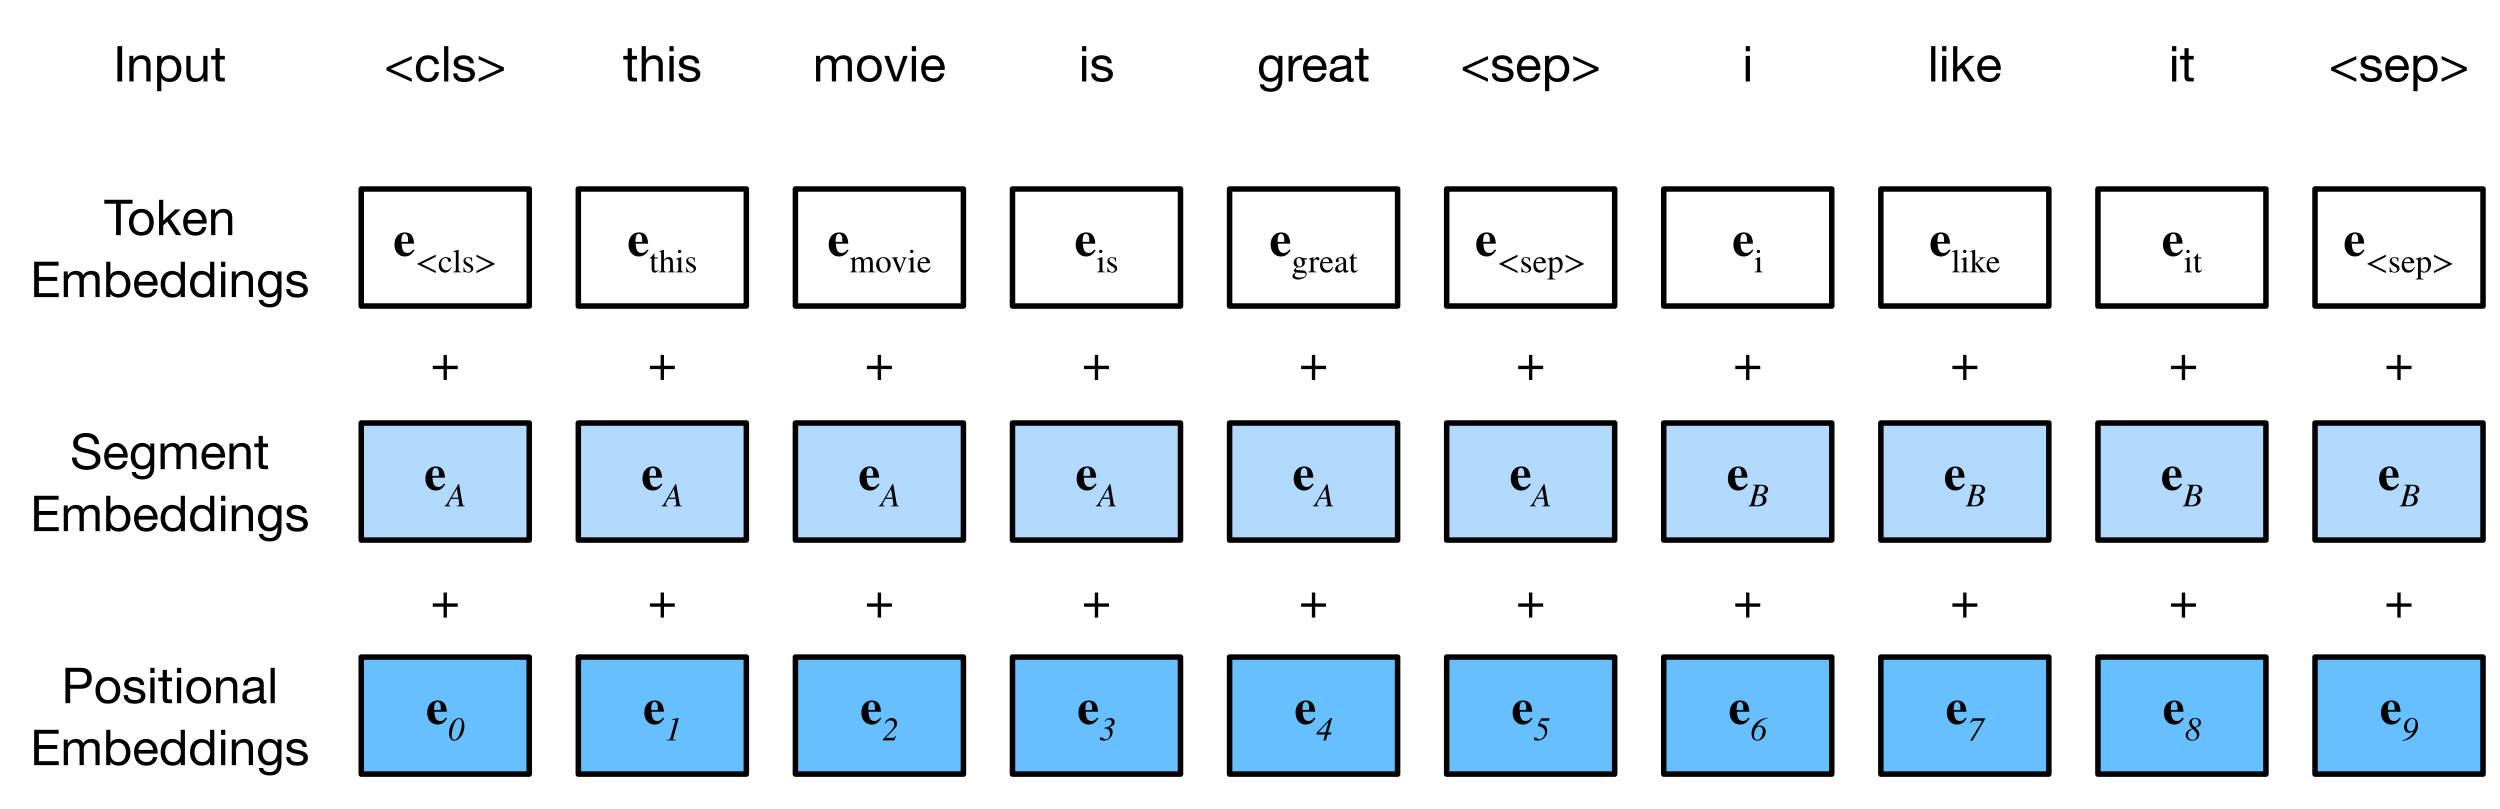 <?xml version="1.0" encoding="UTF-8"?>
<svg xmlns="http://www.w3.org/2000/svg" xmlns:xlink="http://www.w3.org/1999/xlink" width="454pt" height="147pt" viewBox="0 0 454 147" version="1.1">
<defs>
<g>
<symbol overflow="visible" id="glyph0-0">
<path style="stroke:none;" d="M 3.688 -6 L 0.922 -6 L 0.922 -0.422 L 3.688 -0.422 Z M 4.141 -6.406 L 4.141 -0.016 L 0.453 -0.016 L 0.453 -6.406 Z M 4.141 -6.406 "/>
</symbol>
<symbol overflow="visible" id="glyph0-1">
<path style="stroke:none;" d="M 2.156 -5.703 L 2.156 0 L 3.016 0 L 3.016 -5.703 L 5.156 -5.703 L 5.156 -6.422 L 0.016 -6.422 L 0.016 -5.703 Z M 2.156 -5.703 "/>
</symbol>
<symbol overflow="visible" id="glyph0-2">
<path style="stroke:none;" d="M 1.141 -2.328 C 1.141 -2.609 1.176 -2.859 1.25 -3.078 C 1.32 -3.297 1.422 -3.477 1.547 -3.625 C 1.68 -3.781 1.836 -3.895 2.016 -3.969 C 2.191 -4.051 2.379 -4.094 2.578 -4.094 C 2.773 -4.094 2.961 -4.051 3.141 -3.969 C 3.316 -3.895 3.473 -3.781 3.609 -3.625 C 3.742 -3.477 3.848 -3.297 3.922 -3.078 C 3.992 -2.859 4.031 -2.609 4.031 -2.328 C 4.031 -2.047 3.992 -1.789 3.922 -1.562 C 3.848 -1.344 3.742 -1.16 3.609 -1.016 C 3.473 -0.867 3.316 -0.754 3.141 -0.672 C 2.961 -0.598 2.773 -0.562 2.578 -0.562 C 2.379 -0.562 2.191 -0.598 2.016 -0.672 C 1.836 -0.754 1.68 -0.867 1.547 -1.016 C 1.422 -1.16 1.32 -1.344 1.25 -1.562 C 1.176 -1.789 1.141 -2.047 1.141 -2.328 Z M 0.328 -2.328 C 0.328 -1.984 0.375 -1.66 0.469 -1.359 C 0.562 -1.066 0.703 -0.812 0.891 -0.594 C 1.086 -0.375 1.328 -0.203 1.609 -0.078 C 1.891 0.035 2.211 0.094 2.578 0.094 C 2.953 0.094 3.281 0.035 3.562 -0.078 C 3.844 -0.203 4.078 -0.375 4.266 -0.594 C 4.453 -0.812 4.594 -1.066 4.688 -1.359 C 4.789 -1.66 4.844 -1.984 4.844 -2.328 C 4.844 -2.66 4.789 -2.973 4.688 -3.266 C 4.594 -3.566 4.453 -3.828 4.266 -4.047 C 4.078 -4.273 3.844 -4.453 3.562 -4.578 C 3.281 -4.703 2.953 -4.766 2.578 -4.766 C 2.211 -4.766 1.891 -4.703 1.609 -4.578 C 1.328 -4.453 1.086 -4.273 0.891 -4.047 C 0.703 -3.828 0.562 -3.566 0.469 -3.266 C 0.375 -2.973 0.328 -2.66 0.328 -2.328 Z M 0.328 -2.328 "/>
</symbol>
<symbol overflow="visible" id="glyph0-3">
<path style="stroke:none;" d="M 0.625 -6.422 L 0.625 0 L 1.391 0 L 1.391 -1.766 L 2.109 -2.438 L 3.703 0 L 4.672 0 L 2.688 -2.969 L 4.531 -4.656 L 3.516 -4.656 L 1.391 -2.625 L 1.391 -6.422 Z M 0.625 -6.422 "/>
</symbol>
<symbol overflow="visible" id="glyph0-4">
<path style="stroke:none;" d="M 3.812 -2.766 L 1.141 -2.766 C 1.148 -2.953 1.188 -3.125 1.25 -3.281 C 1.312 -3.438 1.398 -3.57 1.516 -3.688 C 1.629 -3.812 1.766 -3.91 1.922 -3.984 C 2.086 -4.055 2.27 -4.094 2.469 -4.094 C 2.656 -4.094 2.828 -4.055 2.984 -3.984 C 3.148 -3.91 3.289 -3.816 3.406 -3.703 C 3.52 -3.586 3.609 -3.445 3.672 -3.281 C 3.742 -3.125 3.789 -2.953 3.812 -2.766 Z M 4.547 -1.469 L 3.781 -1.469 C 3.719 -1.164 3.582 -0.938 3.375 -0.781 C 3.164 -0.633 2.898 -0.562 2.578 -0.562 C 2.328 -0.562 2.109 -0.602 1.922 -0.688 C 1.734 -0.77 1.578 -0.879 1.453 -1.016 C 1.336 -1.16 1.254 -1.328 1.203 -1.516 C 1.148 -1.703 1.129 -1.895 1.141 -2.094 L 4.609 -2.094 C 4.629 -2.375 4.609 -2.672 4.547 -2.984 C 4.484 -3.297 4.367 -3.582 4.203 -3.844 C 4.035 -4.113 3.812 -4.332 3.531 -4.5 C 3.258 -4.676 2.922 -4.766 2.516 -4.766 C 2.191 -4.766 1.895 -4.703 1.625 -4.578 C 1.363 -4.461 1.133 -4.297 0.938 -4.078 C 0.738 -3.859 0.586 -3.602 0.484 -3.312 C 0.379 -3.02 0.328 -2.695 0.328 -2.344 C 0.336 -1.988 0.391 -1.66 0.484 -1.359 C 0.578 -1.055 0.711 -0.797 0.891 -0.578 C 1.078 -0.367 1.305 -0.203 1.578 -0.078 C 1.859 0.035 2.188 0.094 2.562 0.094 C 3.082 0.094 3.516 -0.035 3.859 -0.297 C 4.211 -0.555 4.441 -0.945 4.547 -1.469 Z M 4.547 -1.469 "/>
</symbol>
<symbol overflow="visible" id="glyph0-5">
<path style="stroke:none;" d="M 0.578 -4.656 L 0.578 0 L 1.344 0 L 1.344 -2.625 C 1.344 -2.832 1.367 -3.023 1.422 -3.203 C 1.484 -3.379 1.57 -3.535 1.688 -3.672 C 1.801 -3.805 1.941 -3.91 2.109 -3.984 C 2.273 -4.055 2.477 -4.094 2.719 -4.094 C 3.008 -4.094 3.238 -4.004 3.406 -3.828 C 3.57 -3.66 3.656 -3.438 3.656 -3.156 L 3.656 0 L 4.422 0 L 4.422 -3.062 C 4.422 -3.312 4.395 -3.539 4.344 -3.75 C 4.301 -3.957 4.211 -4.133 4.078 -4.281 C 3.953 -4.438 3.785 -4.555 3.578 -4.641 C 3.379 -4.723 3.129 -4.766 2.828 -4.766 C 2.141 -4.766 1.633 -4.484 1.312 -3.922 L 1.297 -3.922 L 1.297 -4.656 Z M 0.578 -4.656 "/>
</symbol>
<symbol overflow="visible" id="glyph0-6">
<path style="stroke:none;" d="M 0.703 -6.422 L 0.703 0 L 5.172 0 L 5.172 -0.719 L 1.562 -0.719 L 1.562 -2.938 L 4.891 -2.938 L 4.891 -3.656 L 1.562 -3.656 L 1.562 -5.703 L 5.141 -5.703 L 5.141 -6.422 Z M 0.703 -6.422 "/>
</symbol>
<symbol overflow="visible" id="glyph0-7">
<path style="stroke:none;" d="M 0.578 -4.656 L 0.578 0 L 1.344 0 L 1.344 -2.891 C 1.344 -2.984 1.363 -3.098 1.406 -3.234 C 1.445 -3.367 1.516 -3.5 1.609 -3.625 C 1.711 -3.75 1.844 -3.859 2 -3.953 C 2.164 -4.047 2.359 -4.094 2.578 -4.094 C 2.754 -4.094 2.895 -4.066 3 -4.016 C 3.113 -3.961 3.203 -3.891 3.266 -3.797 C 3.336 -3.703 3.383 -3.594 3.406 -3.469 C 3.438 -3.344 3.453 -3.203 3.453 -3.047 L 3.453 0 L 4.219 0 L 4.219 -2.891 C 4.219 -3.254 4.328 -3.547 4.547 -3.766 C 4.766 -3.984 5.062 -4.094 5.438 -4.094 C 5.625 -4.094 5.773 -4.062 5.891 -4 C 6.004 -3.945 6.094 -3.875 6.156 -3.781 C 6.227 -3.688 6.273 -3.578 6.297 -3.453 C 6.328 -3.328 6.344 -3.191 6.344 -3.047 L 6.344 0 L 7.094 0 L 7.094 -3.406 C 7.094 -3.645 7.055 -3.848 6.984 -4.016 C 6.91 -4.191 6.805 -4.332 6.672 -4.438 C 6.535 -4.551 6.375 -4.633 6.188 -4.688 C 6 -4.738 5.785 -4.766 5.547 -4.766 C 5.242 -4.766 4.961 -4.691 4.703 -4.547 C 4.453 -4.41 4.25 -4.219 4.094 -3.969 C 4 -4.258 3.832 -4.461 3.594 -4.578 C 3.363 -4.703 3.102 -4.766 2.812 -4.766 C 2.164 -4.766 1.664 -4.5 1.312 -3.969 L 1.297 -3.969 L 1.297 -4.656 Z M 0.578 -4.656 "/>
</symbol>
<symbol overflow="visible" id="glyph0-8">
<path style="stroke:none;" d="M 0.609 -6.422 L 0.609 0 L 1.375 0 L 1.375 -0.625 L 1.391 -0.625 C 1.473 -0.477 1.57 -0.359 1.688 -0.266 C 1.812 -0.18 1.941 -0.109 2.078 -0.047 C 2.223 0.004 2.363 0.039 2.5 0.062 C 2.645 0.082 2.773 0.094 2.891 0.094 C 3.242 0.094 3.551 0.031 3.812 -0.094 C 4.082 -0.219 4.305 -0.391 4.484 -0.609 C 4.66 -0.828 4.789 -1.082 4.875 -1.375 C 4.969 -1.664 5.016 -1.977 5.016 -2.312 C 5.016 -2.645 4.969 -2.957 4.875 -3.25 C 4.789 -3.539 4.66 -3.797 4.484 -4.016 C 4.305 -4.242 4.082 -4.426 3.812 -4.562 C 3.539 -4.695 3.227 -4.766 2.875 -4.766 C 2.551 -4.766 2.254 -4.703 1.984 -4.578 C 1.711 -4.461 1.516 -4.273 1.391 -4.016 L 1.375 -4.016 L 1.375 -6.422 Z M 4.203 -2.359 C 4.203 -2.141 4.176 -1.922 4.125 -1.703 C 4.082 -1.484 4.004 -1.289 3.891 -1.125 C 3.785 -0.957 3.645 -0.82 3.469 -0.719 C 3.289 -0.613 3.07 -0.562 2.812 -0.562 C 2.539 -0.562 2.312 -0.609 2.125 -0.703 C 1.945 -0.805 1.797 -0.938 1.672 -1.094 C 1.555 -1.258 1.473 -1.445 1.422 -1.656 C 1.367 -1.875 1.344 -2.098 1.344 -2.328 C 1.344 -2.547 1.367 -2.758 1.422 -2.969 C 1.473 -3.176 1.555 -3.363 1.672 -3.531 C 1.785 -3.695 1.93 -3.832 2.109 -3.938 C 2.285 -4.039 2.504 -4.094 2.766 -4.094 C 3.004 -4.094 3.219 -4.039 3.406 -3.938 C 3.594 -3.844 3.742 -3.711 3.859 -3.547 C 3.973 -3.391 4.055 -3.207 4.109 -3 C 4.172 -2.789 4.203 -2.578 4.203 -2.359 Z M 4.203 -2.359 "/>
</symbol>
<symbol overflow="visible" id="glyph0-9">
<path style="stroke:none;" d="M 1.141 -2.281 C 1.141 -2.508 1.16 -2.734 1.203 -2.953 C 1.254 -3.172 1.332 -3.363 1.438 -3.531 C 1.551 -3.695 1.695 -3.832 1.875 -3.938 C 2.051 -4.039 2.27 -4.094 2.531 -4.094 C 2.789 -4.094 3.016 -4.039 3.203 -3.938 C 3.391 -3.832 3.539 -3.695 3.656 -3.531 C 3.77 -3.375 3.852 -3.188 3.906 -2.969 C 3.969 -2.758 4 -2.547 4 -2.328 C 4 -2.109 3.973 -1.895 3.922 -1.688 C 3.867 -1.477 3.785 -1.289 3.672 -1.125 C 3.555 -0.957 3.41 -0.82 3.234 -0.719 C 3.055 -0.613 2.836 -0.562 2.578 -0.562 C 2.328 -0.562 2.109 -0.609 1.922 -0.703 C 1.742 -0.805 1.598 -0.938 1.484 -1.094 C 1.367 -1.258 1.281 -1.445 1.219 -1.656 C 1.164 -1.863 1.141 -2.07 1.141 -2.281 Z M 4.734 0 L 4.734 -6.422 L 3.969 -6.422 L 3.969 -4.031 L 3.953 -4.031 C 3.867 -4.164 3.766 -4.281 3.641 -4.375 C 3.516 -4.469 3.383 -4.539 3.25 -4.594 C 3.113 -4.656 2.973 -4.695 2.828 -4.719 C 2.691 -4.75 2.566 -4.766 2.453 -4.766 C 2.098 -4.766 1.785 -4.695 1.516 -4.562 C 1.242 -4.438 1.02 -4.266 0.844 -4.047 C 0.664 -3.828 0.535 -3.566 0.453 -3.266 C 0.367 -2.973 0.328 -2.664 0.328 -2.344 C 0.328 -2.008 0.367 -1.695 0.453 -1.406 C 0.547 -1.113 0.68 -0.852 0.859 -0.625 C 1.035 -0.406 1.254 -0.227 1.516 -0.094 C 1.785 0.031 2.102 0.094 2.469 0.094 C 2.789 0.094 3.086 0.035 3.359 -0.078 C 3.629 -0.191 3.828 -0.375 3.953 -0.625 L 3.969 -0.625 L 3.969 0 Z M 4.734 0 "/>
</symbol>
<symbol overflow="visible" id="glyph0-10">
<path style="stroke:none;" d="M 1.391 -5.484 L 1.391 -6.422 L 0.625 -6.422 L 0.625 -5.484 Z M 0.625 -4.656 L 0.625 0 L 1.391 0 L 1.391 -4.656 Z M 0.625 -4.656 "/>
</symbol>
<symbol overflow="visible" id="glyph0-11">
<path style="stroke:none;" d="M 4.594 -0.391 L 4.594 -4.656 L 3.875 -4.656 L 3.875 -3.984 L 3.859 -3.984 C 3.723 -4.242 3.531 -4.438 3.281 -4.562 C 3.039 -4.695 2.77 -4.766 2.469 -4.766 C 2.07 -4.766 1.734 -4.688 1.453 -4.531 C 1.18 -4.375 0.961 -4.176 0.797 -3.938 C 0.629 -3.707 0.508 -3.445 0.438 -3.156 C 0.363 -2.863 0.328 -2.578 0.328 -2.297 C 0.328 -1.984 0.367 -1.68 0.453 -1.391 C 0.535 -1.109 0.664 -0.859 0.844 -0.641 C 1.02 -0.43 1.234 -0.266 1.484 -0.141 C 1.742 -0.016 2.051 0.047 2.406 0.047 C 2.707 0.047 2.988 -0.02 3.25 -0.156 C 3.52 -0.289 3.723 -0.504 3.859 -0.797 L 3.875 -0.797 L 3.875 -0.484 C 3.875 -0.223 3.848 0.008 3.797 0.219 C 3.742 0.438 3.66 0.625 3.547 0.781 C 3.43 0.938 3.285 1.055 3.109 1.141 C 2.941 1.223 2.727 1.266 2.469 1.266 C 2.344 1.266 2.211 1.25 2.078 1.219 C 1.941 1.195 1.812 1.156 1.688 1.094 C 1.57 1.039 1.473 0.961 1.391 0.859 C 1.316 0.766 1.273 0.648 1.266 0.516 L 0.5 0.516 C 0.508 0.766 0.57 0.973 0.688 1.141 C 0.812 1.316 0.969 1.457 1.156 1.562 C 1.344 1.676 1.547 1.754 1.766 1.797 C 1.992 1.848 2.219 1.875 2.438 1.875 C 3.176 1.875 3.719 1.688 4.062 1.312 C 4.414 0.938 4.594 0.367 4.594 -0.391 Z M 2.453 -0.625 C 2.191 -0.625 1.977 -0.676 1.812 -0.781 C 1.645 -0.883 1.508 -1.02 1.406 -1.188 C 1.312 -1.363 1.242 -1.555 1.203 -1.766 C 1.16 -1.973 1.141 -2.18 1.141 -2.391 C 1.141 -2.617 1.16 -2.832 1.203 -3.031 C 1.254 -3.238 1.336 -3.422 1.453 -3.578 C 1.566 -3.734 1.707 -3.859 1.875 -3.953 C 2.051 -4.047 2.266 -4.094 2.516 -4.094 C 2.754 -4.094 2.957 -4.039 3.125 -3.938 C 3.289 -3.844 3.426 -3.719 3.531 -3.562 C 3.633 -3.406 3.707 -3.227 3.75 -3.031 C 3.801 -2.832 3.828 -2.629 3.828 -2.422 C 3.828 -2.203 3.801 -1.984 3.75 -1.766 C 3.707 -1.555 3.629 -1.363 3.516 -1.188 C 3.41 -1.02 3.27 -0.883 3.094 -0.781 C 2.914 -0.676 2.703 -0.625 2.453 -0.625 Z M 2.453 -0.625 "/>
</symbol>
<symbol overflow="visible" id="glyph0-12">
<path style="stroke:none;" d="M 1.047 -1.469 L 0.281 -1.469 C 0.289 -1.176 0.348 -0.93 0.453 -0.734 C 0.566 -0.535 0.711 -0.375 0.891 -0.25 C 1.066 -0.125 1.27 -0.035 1.5 0.016 C 1.738 0.066 1.988 0.094 2.25 0.094 C 2.477 0.094 2.711 0.07 2.953 0.031 C 3.191 -0.008 3.406 -0.086 3.594 -0.203 C 3.781 -0.316 3.93 -0.469 4.047 -0.656 C 4.172 -0.844 4.234 -1.078 4.234 -1.359 C 4.234 -1.578 4.188 -1.758 4.094 -1.906 C 4.008 -2.062 3.895 -2.188 3.75 -2.281 C 3.613 -2.383 3.453 -2.469 3.266 -2.531 C 3.086 -2.594 2.898 -2.645 2.703 -2.688 C 2.523 -2.727 2.348 -2.766 2.172 -2.797 C 1.992 -2.836 1.832 -2.883 1.688 -2.938 C 1.539 -3 1.422 -3.07 1.328 -3.156 C 1.234 -3.25 1.188 -3.359 1.188 -3.484 C 1.188 -3.609 1.219 -3.707 1.281 -3.781 C 1.344 -3.852 1.422 -3.91 1.516 -3.953 C 1.609 -4.004 1.711 -4.039 1.828 -4.062 C 1.941 -4.082 2.055 -4.094 2.172 -4.094 C 2.297 -4.094 2.422 -4.078 2.547 -4.047 C 2.672 -4.016 2.785 -3.969 2.891 -3.906 C 2.992 -3.852 3.078 -3.773 3.141 -3.672 C 3.203 -3.578 3.242 -3.453 3.266 -3.297 L 4.016 -3.297 C 4.004 -3.578 3.945 -3.812 3.844 -4 C 3.738 -4.195 3.598 -4.348 3.422 -4.453 C 3.254 -4.566 3.062 -4.645 2.844 -4.688 C 2.625 -4.738 2.379 -4.766 2.109 -4.766 C 1.91 -4.766 1.707 -4.738 1.5 -4.688 C 1.289 -4.633 1.102 -4.555 0.938 -4.453 C 0.77 -4.348 0.633 -4.207 0.531 -4.031 C 0.426 -3.863 0.375 -3.664 0.375 -3.438 C 0.375 -3.133 0.445 -2.898 0.594 -2.734 C 0.75 -2.566 0.938 -2.438 1.156 -2.344 C 1.383 -2.25 1.629 -2.176 1.891 -2.125 C 2.16 -2.07 2.406 -2.016 2.625 -1.953 C 2.852 -1.891 3.039 -1.805 3.188 -1.703 C 3.344 -1.609 3.422 -1.461 3.422 -1.266 C 3.422 -1.117 3.383 -1 3.312 -0.906 C 3.238 -0.812 3.145 -0.738 3.031 -0.688 C 2.926 -0.645 2.805 -0.613 2.672 -0.594 C 2.535 -0.57 2.41 -0.562 2.297 -0.562 C 2.141 -0.562 1.988 -0.578 1.844 -0.609 C 1.695 -0.641 1.562 -0.688 1.438 -0.75 C 1.32 -0.82 1.227 -0.914 1.156 -1.031 C 1.082 -1.156 1.047 -1.301 1.047 -1.469 Z M 1.047 -1.469 "/>
</symbol>
<symbol overflow="visible" id="glyph0-13">
<path style="stroke:none;" d="M 4.422 -4.547 L 5.234 -4.547 C 5.223 -4.898 5.156 -5.203 5.031 -5.453 C 4.906 -5.711 4.734 -5.926 4.516 -6.094 C 4.305 -6.258 4.062 -6.379 3.781 -6.453 C 3.5 -6.535 3.191 -6.578 2.859 -6.578 C 2.566 -6.578 2.281 -6.539 2 -6.469 C 1.719 -6.395 1.469 -6.281 1.25 -6.125 C 1.031 -5.969 0.852 -5.77 0.719 -5.531 C 0.594 -5.301 0.531 -5.023 0.531 -4.703 C 0.531 -4.398 0.586 -4.148 0.703 -3.953 C 0.816 -3.766 0.973 -3.609 1.172 -3.484 C 1.367 -3.359 1.586 -3.258 1.828 -3.188 C 2.078 -3.113 2.328 -3.047 2.578 -2.984 C 2.836 -2.93 3.086 -2.879 3.328 -2.828 C 3.578 -2.773 3.801 -2.703 4 -2.609 C 4.195 -2.523 4.352 -2.41 4.469 -2.266 C 4.582 -2.129 4.641 -1.953 4.641 -1.734 C 4.641 -1.504 4.594 -1.312 4.5 -1.156 C 4.406 -1.008 4.281 -0.891 4.125 -0.797 C 3.969 -0.711 3.789 -0.648 3.594 -0.609 C 3.395 -0.578 3.203 -0.562 3.016 -0.562 C 2.773 -0.562 2.539 -0.594 2.312 -0.656 C 2.082 -0.719 1.879 -0.812 1.703 -0.938 C 1.535 -1.062 1.398 -1.219 1.297 -1.406 C 1.191 -1.602 1.141 -1.836 1.141 -2.109 L 0.328 -2.109 C 0.328 -1.723 0.395 -1.383 0.531 -1.094 C 0.676 -0.812 0.867 -0.578 1.109 -0.391 C 1.359 -0.211 1.645 -0.082 1.969 0 C 2.289 0.094 2.629 0.141 2.984 0.141 C 3.273 0.141 3.566 0.102 3.859 0.031 C 4.16 -0.031 4.43 -0.133 4.672 -0.281 C 4.922 -0.438 5.117 -0.633 5.266 -0.875 C 5.422 -1.125 5.5 -1.422 5.5 -1.766 C 5.5 -2.078 5.438 -2.336 5.312 -2.547 C 5.195 -2.766 5.039 -2.941 4.844 -3.078 C 4.656 -3.211 4.438 -3.32 4.188 -3.406 C 3.945 -3.488 3.695 -3.555 3.438 -3.609 C 3.188 -3.672 2.938 -3.727 2.688 -3.781 C 2.445 -3.832 2.227 -3.895 2.031 -3.969 C 1.832 -4.051 1.676 -4.156 1.562 -4.281 C 1.445 -4.406 1.391 -4.566 1.391 -4.766 C 1.391 -4.973 1.426 -5.145 1.5 -5.281 C 1.582 -5.426 1.691 -5.539 1.828 -5.625 C 1.961 -5.707 2.117 -5.766 2.297 -5.797 C 2.473 -5.836 2.648 -5.859 2.828 -5.859 C 3.266 -5.859 3.625 -5.754 3.906 -5.547 C 4.195 -5.336 4.367 -5.004 4.422 -4.547 Z M 4.422 -4.547 "/>
</symbol>
<symbol overflow="visible" id="glyph0-14">
<path style="stroke:none;" d="M 1.641 -4.656 L 1.641 -6.047 L 0.875 -6.047 L 0.875 -4.656 L 0.078 -4.656 L 0.078 -3.984 L 0.875 -3.984 L 0.875 -1.016 C 0.875 -0.797 0.895 -0.617 0.938 -0.484 C 0.977 -0.359 1.039 -0.258 1.125 -0.188 C 1.219 -0.113 1.332 -0.062 1.469 -0.031 C 1.613 -0.008 1.785 0 1.984 0 L 2.562 0 L 2.562 -0.672 L 2.219 -0.672 C 2.094 -0.672 1.992 -0.676 1.922 -0.688 C 1.848 -0.695 1.789 -0.719 1.75 -0.75 C 1.707 -0.781 1.676 -0.82 1.656 -0.875 C 1.645 -0.926 1.641 -1 1.641 -1.094 L 1.641 -3.984 L 2.562 -3.984 L 2.562 -4.656 Z M 1.641 -4.656 "/>
</symbol>
<symbol overflow="visible" id="glyph0-15">
<path style="stroke:none;" d="M 1.562 -3.344 L 1.562 -5.703 L 3.234 -5.703 C 3.711 -5.703 4.066 -5.602 4.297 -5.406 C 4.523 -5.207 4.641 -4.914 4.641 -4.531 C 4.641 -4.145 4.523 -3.848 4.297 -3.641 C 4.066 -3.441 3.711 -3.344 3.234 -3.344 Z M 0.703 -6.422 L 0.703 0 L 1.562 0 L 1.562 -2.625 L 3.516 -2.625 C 4.16 -2.625 4.648 -2.789 4.984 -3.125 C 5.316 -3.457 5.484 -3.926 5.484 -4.531 C 5.484 -5.125 5.316 -5.586 4.984 -5.922 C 4.648 -6.254 4.16 -6.422 3.516 -6.422 Z M 0.703 -6.422 "/>
</symbol>
<symbol overflow="visible" id="glyph0-16">
<path style="stroke:none;" d="M 4.703 -0.016 C 4.566 0.055 4.383 0.094 4.156 0.094 C 3.957 0.094 3.797 0.039 3.672 -0.062 C 3.555 -0.176 3.5 -0.359 3.5 -0.609 C 3.289 -0.359 3.047 -0.176 2.766 -0.062 C 2.484 0.039 2.18 0.094 1.859 0.094 C 1.648 0.094 1.453 0.066 1.266 0.016 C 1.078 -0.023 0.91 -0.094 0.766 -0.188 C 0.629 -0.289 0.52 -0.426 0.438 -0.594 C 0.363 -0.758 0.328 -0.961 0.328 -1.203 C 0.328 -1.461 0.367 -1.676 0.453 -1.844 C 0.547 -2.008 0.664 -2.145 0.812 -2.25 C 0.957 -2.352 1.125 -2.43 1.312 -2.484 C 1.508 -2.547 1.707 -2.594 1.906 -2.625 C 2.113 -2.664 2.312 -2.695 2.5 -2.719 C 2.688 -2.738 2.852 -2.77 3 -2.812 C 3.145 -2.852 3.258 -2.91 3.344 -2.984 C 3.426 -3.055 3.469 -3.164 3.469 -3.312 C 3.469 -3.477 3.438 -3.613 3.375 -3.719 C 3.312 -3.82 3.227 -3.898 3.125 -3.953 C 3.031 -4.004 2.922 -4.039 2.797 -4.062 C 2.672 -4.082 2.551 -4.094 2.438 -4.094 C 2.102 -4.094 1.828 -4.031 1.609 -3.906 C 1.398 -3.781 1.285 -3.547 1.266 -3.203 L 0.5 -3.203 C 0.508 -3.492 0.566 -3.738 0.672 -3.938 C 0.785 -4.133 0.93 -4.289 1.109 -4.406 C 1.297 -4.531 1.504 -4.617 1.734 -4.672 C 1.961 -4.734 2.207 -4.766 2.469 -4.766 C 2.688 -4.766 2.895 -4.75 3.094 -4.719 C 3.301 -4.688 3.488 -4.625 3.656 -4.531 C 3.832 -4.438 3.969 -4.305 4.062 -4.141 C 4.164 -3.973 4.219 -3.754 4.219 -3.484 L 4.219 -1.094 C 4.219 -0.906 4.227 -0.77 4.25 -0.688 C 4.27 -0.602 4.344 -0.562 4.469 -0.562 C 4.531 -0.562 4.609 -0.578 4.703 -0.609 Z M 3.453 -2.406 C 3.359 -2.332 3.234 -2.281 3.078 -2.25 C 2.922 -2.219 2.754 -2.191 2.578 -2.172 C 2.41 -2.148 2.238 -2.125 2.062 -2.094 C 1.895 -2.062 1.738 -2.016 1.594 -1.953 C 1.457 -1.898 1.348 -1.816 1.266 -1.703 C 1.18 -1.586 1.141 -1.438 1.141 -1.25 C 1.141 -1.125 1.16 -1.016 1.203 -0.922 C 1.254 -0.836 1.32 -0.77 1.406 -0.719 C 1.488 -0.664 1.582 -0.625 1.688 -0.594 C 1.801 -0.57 1.914 -0.562 2.031 -0.562 C 2.281 -0.562 2.492 -0.598 2.672 -0.672 C 2.859 -0.742 3.008 -0.832 3.125 -0.938 C 3.238 -1.039 3.32 -1.148 3.375 -1.266 C 3.426 -1.391 3.453 -1.508 3.453 -1.625 Z M 3.453 -2.406 "/>
</symbol>
<symbol overflow="visible" id="glyph0-17">
<path style="stroke:none;" d="M 0.625 -6.422 L 0.625 0 L 1.391 0 L 1.391 -6.422 Z M 0.625 -6.422 "/>
</symbol>
<symbol overflow="visible" id="glyph0-18">
<path style="stroke:none;" d="M 4.984 -4.016 L 4.984 -4.625 L 0.406 -2.562 L 0.406 -2 L 4.984 0.062 L 4.984 -0.547 L 1.156 -2.281 Z M 4.984 -4.016 "/>
</symbol>
<symbol overflow="visible" id="glyph0-19">
<path style="stroke:none;" d="M 3.734 -3.156 L 4.531 -3.156 C 4.5 -3.438 4.426 -3.676 4.312 -3.875 C 4.195 -4.07 4.051 -4.238 3.875 -4.375 C 3.695 -4.508 3.492 -4.609 3.266 -4.672 C 3.035 -4.734 2.785 -4.766 2.516 -4.766 C 2.148 -4.766 1.828 -4.695 1.547 -4.562 C 1.273 -4.438 1.047 -4.258 0.859 -4.031 C 0.68 -3.812 0.547 -3.551 0.453 -3.25 C 0.367 -2.945 0.328 -2.617 0.328 -2.266 C 0.328 -1.922 0.375 -1.602 0.469 -1.312 C 0.562 -1.02 0.695 -0.77 0.875 -0.562 C 1.062 -0.352 1.289 -0.191 1.562 -0.078 C 1.832 0.035 2.145 0.094 2.5 0.094 C 3.094 0.094 3.562 -0.062 3.906 -0.375 C 4.25 -0.688 4.461 -1.129 4.547 -1.703 L 3.766 -1.703 C 3.723 -1.336 3.594 -1.055 3.375 -0.859 C 3.164 -0.66 2.875 -0.562 2.5 -0.562 C 2.258 -0.562 2.051 -0.609 1.875 -0.703 C 1.695 -0.805 1.551 -0.938 1.438 -1.094 C 1.332 -1.25 1.254 -1.426 1.203 -1.625 C 1.16 -1.832 1.141 -2.047 1.141 -2.266 C 1.141 -2.504 1.16 -2.734 1.203 -2.953 C 1.254 -3.172 1.332 -3.363 1.438 -3.531 C 1.551 -3.695 1.703 -3.832 1.891 -3.938 C 2.078 -4.039 2.305 -4.094 2.578 -4.094 C 2.898 -4.094 3.156 -4.008 3.344 -3.844 C 3.539 -3.676 3.672 -3.445 3.734 -3.156 Z M 3.734 -3.156 "/>
</symbol>
<symbol overflow="visible" id="glyph0-20">
<path style="stroke:none;" d="M 0.406 -0.547 L 0.406 0.062 L 4.984 -2 L 4.984 -2.562 L 0.406 -4.625 L 0.406 -4.016 L 4.234 -2.281 Z M 0.406 -0.547 "/>
</symbol>
<symbol overflow="visible" id="glyph0-21">
<path style="stroke:none;" d="M 0.578 -6.422 L 0.578 0 L 1.344 0 L 1.344 -2.625 C 1.344 -2.832 1.367 -3.023 1.422 -3.203 C 1.484 -3.379 1.57 -3.535 1.688 -3.672 C 1.801 -3.805 1.941 -3.91 2.109 -3.984 C 2.273 -4.055 2.477 -4.094 2.719 -4.094 C 3.008 -4.094 3.238 -4.004 3.406 -3.828 C 3.57 -3.66 3.656 -3.438 3.656 -3.156 L 3.656 0 L 4.422 0 L 4.422 -3.062 C 4.422 -3.312 4.395 -3.539 4.344 -3.75 C 4.301 -3.957 4.211 -4.133 4.078 -4.281 C 3.953 -4.438 3.785 -4.555 3.578 -4.641 C 3.379 -4.723 3.129 -4.766 2.828 -4.766 C 2.691 -4.766 2.547 -4.75 2.391 -4.719 C 2.242 -4.688 2.102 -4.641 1.969 -4.578 C 1.832 -4.516 1.711 -4.43 1.609 -4.328 C 1.504 -4.234 1.422 -4.113 1.359 -3.969 L 1.344 -3.969 L 1.344 -6.422 Z M 0.578 -6.422 "/>
</symbol>
<symbol overflow="visible" id="glyph0-22">
<path style="stroke:none;" d="M 2.672 0 L 4.375 -4.656 L 3.578 -4.656 L 2.297 -0.781 L 2.281 -0.781 L 0.984 -4.656 L 0.125 -4.656 L 1.859 0 Z M 2.672 0 "/>
</symbol>
<symbol overflow="visible" id="glyph0-23">
<path style="stroke:none;" d="M 0.547 -4.656 L 0.547 0 L 1.312 0 L 1.312 -2.062 C 1.312 -2.363 1.344 -2.629 1.406 -2.859 C 1.469 -3.098 1.562 -3.297 1.688 -3.453 C 1.82 -3.617 1.992 -3.742 2.203 -3.828 C 2.422 -3.91 2.688 -3.953 3 -3.953 L 3 -4.766 C 2.582 -4.773 2.238 -4.688 1.969 -4.5 C 1.695 -4.32 1.469 -4.047 1.281 -3.672 L 1.266 -3.672 L 1.266 -4.656 Z M 0.547 -4.656 "/>
</symbol>
<symbol overflow="visible" id="glyph0-24">
<path style="stroke:none;" d="M 0.609 -4.656 L 0.609 1.766 L 1.375 1.766 L 1.375 -0.625 L 1.391 -0.625 C 1.473 -0.477 1.57 -0.359 1.688 -0.266 C 1.812 -0.18 1.941 -0.109 2.078 -0.047 C 2.223 0.004 2.363 0.039 2.5 0.062 C 2.645 0.082 2.773 0.094 2.891 0.094 C 3.242 0.094 3.551 0.031 3.812 -0.094 C 4.082 -0.219 4.305 -0.391 4.484 -0.609 C 4.66 -0.828 4.789 -1.082 4.875 -1.375 C 4.969 -1.664 5.016 -1.977 5.016 -2.312 C 5.016 -2.645 4.969 -2.957 4.875 -3.25 C 4.789 -3.539 4.66 -3.797 4.484 -4.016 C 4.305 -4.242 4.082 -4.426 3.812 -4.562 C 3.539 -4.695 3.227 -4.766 2.875 -4.766 C 2.551 -4.766 2.254 -4.703 1.984 -4.578 C 1.711 -4.461 1.516 -4.273 1.391 -4.016 L 1.375 -4.016 L 1.375 -4.656 Z M 4.203 -2.359 C 4.203 -2.141 4.176 -1.922 4.125 -1.703 C 4.082 -1.484 4.004 -1.289 3.891 -1.125 C 3.785 -0.957 3.645 -0.82 3.469 -0.719 C 3.289 -0.613 3.07 -0.562 2.812 -0.562 C 2.539 -0.562 2.312 -0.609 2.125 -0.703 C 1.945 -0.805 1.797 -0.938 1.672 -1.094 C 1.555 -1.258 1.473 -1.445 1.422 -1.656 C 1.367 -1.875 1.344 -2.098 1.344 -2.328 C 1.344 -2.547 1.367 -2.758 1.422 -2.969 C 1.473 -3.176 1.555 -3.363 1.672 -3.531 C 1.785 -3.695 1.93 -3.832 2.109 -3.938 C 2.285 -4.039 2.504 -4.094 2.766 -4.094 C 3.004 -4.094 3.219 -4.039 3.406 -3.938 C 3.594 -3.844 3.742 -3.711 3.859 -3.547 C 3.973 -3.391 4.055 -3.207 4.109 -3 C 4.172 -2.789 4.203 -2.578 4.203 -2.359 Z M 4.203 -2.359 "/>
</symbol>
<symbol overflow="visible" id="glyph0-25">
<path style="stroke:none;" d="M 0.734 -6.422 L 0.734 0 L 1.594 0 L 1.594 -6.422 Z M 0.734 -6.422 "/>
</symbol>
<symbol overflow="visible" id="glyph0-26">
<path style="stroke:none;" d="M 4.422 0 L 4.422 -4.656 L 3.656 -4.656 L 3.656 -2.031 C 3.656 -1.812 3.625 -1.613 3.562 -1.438 C 3.508 -1.258 3.426 -1.102 3.312 -0.969 C 3.207 -0.844 3.066 -0.742 2.891 -0.672 C 2.723 -0.598 2.52 -0.562 2.281 -0.562 C 1.988 -0.562 1.758 -0.645 1.594 -0.812 C 1.426 -0.988 1.344 -1.219 1.344 -1.5 L 1.344 -4.656 L 0.578 -4.656 L 0.578 -1.594 C 0.578 -1.344 0.602 -1.113 0.656 -0.906 C 0.707 -0.695 0.797 -0.516 0.922 -0.359 C 1.047 -0.211 1.207 -0.098 1.406 -0.016 C 1.613 0.055 1.867 0.094 2.172 0.094 C 2.516 0.094 2.812 0.023 3.062 -0.109 C 3.32 -0.242 3.531 -0.453 3.688 -0.734 L 3.703 -0.734 L 3.703 0 Z M 4.422 0 "/>
</symbol>
<symbol overflow="visible" id="glyph0-27">
<path style="stroke:none;" d="M 3 -2.578 L 3 -4.547 L 2.391 -4.547 L 2.391 -2.578 L 0.438 -2.578 L 0.438 -1.969 L 2.391 -1.969 L 2.391 0 L 3 0 L 3 -1.969 L 4.969 -1.969 L 4.969 -2.578 Z M 3 -2.578 "/>
</symbol>
<symbol overflow="visible" id="glyph1-0">
<path style="stroke:none;" d=""/>
</symbol>
<symbol overflow="visible" id="glyph1-1">
<path style="stroke:none;" d="M 3.625 -1.141 C 3.266 -0.688 2.984 -0.516 2.594 -0.516 C 1.703 -0.516 1.578 -1.344 1.516 -2.203 L 3.781 -2.203 C 3.75 -2.875 3.594 -3.438 3.266 -3.812 C 3 -4.094 2.625 -4.25 2.109 -4.25 C 0.984 -4.25 0.219 -3.359 0.219 -2.016 C 0.219 -0.781 0.969 0.125 2.062 0.125 C 2.828 0.125 3.297 -0.156 3.844 -1.016 Z M 2.688 -2.531 L 1.469 -2.531 C 1.469 -3.625 1.688 -3.984 2.109 -3.984 C 2.359 -3.984 2.469 -3.828 2.594 -3.562 C 2.688 -3.391 2.688 -3.188 2.688 -2.734 Z M 2.688 -2.531 "/>
</symbol>
<symbol overflow="visible" id="glyph2-0">
<path style="stroke:none;" d=""/>
</symbol>
<symbol overflow="visible" id="glyph2-1">
<path style="stroke:none;" d="M 2.812 -2.328 L 2.812 -2.562 L 2.359 -2.562 C 2.234 -2.562 2.141 -2.578 2.031 -2.625 L 1.891 -2.672 C 1.734 -2.734 1.578 -2.766 1.422 -2.766 C 0.859 -2.766 0.406 -2.328 0.406 -1.781 C 0.406 -1.406 0.562 -1.172 0.969 -0.984 C 0.891 -0.891 0.797 -0.812 0.719 -0.734 C 0.516 -0.562 0.438 -0.438 0.438 -0.328 C 0.438 -0.188 0.5 -0.125 0.75 0 C 0.328 0.312 0.172 0.5 0.172 0.719 C 0.172 1.047 0.625 1.312 1.203 1.312 C 1.641 1.312 2.094 1.156 2.406 0.922 C 2.656 0.734 2.766 0.531 2.766 0.297 C 2.766 -0.078 2.484 -0.328 2.047 -0.344 L 1.266 -0.391 C 0.938 -0.406 0.797 -0.453 0.797 -0.547 C 0.797 -0.672 1 -0.875 1.156 -0.922 L 1.266 -0.906 C 1.375 -0.906 1.469 -0.891 1.5 -0.891 C 1.703 -0.891 1.938 -0.984 2.125 -1.125 C 2.344 -1.297 2.438 -1.516 2.438 -1.828 C 2.438 -2 2.406 -2.141 2.328 -2.328 Z M 0.906 -2.031 C 0.906 -2.375 1.078 -2.594 1.359 -2.594 C 1.547 -2.594 1.703 -2.484 1.797 -2.312 C 1.906 -2.094 1.969 -1.828 1.969 -1.578 C 1.969 -1.25 1.797 -1.047 1.531 -1.047 C 1.156 -1.047 0.906 -1.438 0.906 -2.016 Z M 2.594 0.391 C 2.594 0.734 2.141 0.969 1.453 0.969 C 0.938 0.969 0.594 0.797 0.594 0.531 C 0.594 0.391 0.641 0.297 0.875 0.016 C 1.094 0.047 1.562 0.094 1.859 0.094 C 2.406 0.094 2.594 0.156 2.594 0.391 Z M 2.594 0.391 "/>
</symbol>
<symbol overflow="visible" id="glyph2-2">
<path style="stroke:none;" d="M 0.953 -2.75 L 0.938 -2.766 C 0.609 -2.641 0.391 -2.547 0.047 -2.438 L 0.047 -2.344 C 0.125 -2.359 0.188 -2.359 0.25 -2.359 C 0.406 -2.359 0.453 -2.266 0.453 -2 L 0.453 -0.5 C 0.453 -0.203 0.406 -0.156 0.031 -0.094 L 0.031 0 L 1.469 0 L 1.469 -0.094 C 1.062 -0.109 0.953 -0.203 0.953 -0.547 L 0.953 -1.891 C 0.953 -2.078 1.219 -2.375 1.375 -2.375 C 1.422 -2.375 1.469 -2.359 1.531 -2.297 C 1.625 -2.203 1.703 -2.172 1.781 -2.172 C 1.922 -2.172 2.016 -2.281 2.016 -2.438 C 2.016 -2.641 1.891 -2.766 1.688 -2.766 C 1.422 -2.766 1.266 -2.625 0.953 -2.203 Z M 0.953 -2.75 "/>
</symbol>
<symbol overflow="visible" id="glyph2-3">
<path style="stroke:none;" d="M 2.453 -0.984 C 2.156 -0.547 1.922 -0.359 1.531 -0.359 C 1.25 -0.359 1.031 -0.469 0.859 -0.688 C 0.641 -0.969 0.609 -1.203 0.578 -1.656 L 2.438 -1.656 C 2.406 -1.984 2.344 -2.172 2.219 -2.344 C 2.031 -2.609 1.766 -2.766 1.391 -2.766 C 0.641 -2.766 0.156 -2.141 0.156 -1.297 C 0.156 -0.469 0.578 0.062 1.297 0.062 C 1.891 0.062 2.312 -0.281 2.547 -0.938 Z M 0.594 -1.859 C 0.656 -2.297 0.891 -2.547 1.234 -2.547 C 1.625 -2.547 1.75 -2.344 1.812 -1.859 Z M 0.594 -1.859 "/>
</symbol>
<symbol overflow="visible" id="glyph2-4">
<path style="stroke:none;" d="M 2.656 -0.391 C 2.547 -0.312 2.484 -0.281 2.391 -0.281 C 2.281 -0.281 2.203 -0.406 2.203 -0.672 L 2.203 -1.828 C 2.203 -2.188 2.188 -2.312 2.047 -2.484 C 1.891 -2.656 1.672 -2.766 1.328 -2.766 C 1.062 -2.766 0.812 -2.688 0.641 -2.578 C 0.438 -2.453 0.344 -2.25 0.344 -2.094 C 0.344 -1.938 0.469 -1.828 0.594 -1.828 C 0.75 -1.828 0.875 -1.953 0.875 -2.062 C 0.875 -2.203 0.828 -2.219 0.828 -2.328 C 0.828 -2.484 1.016 -2.609 1.25 -2.609 C 1.531 -2.609 1.719 -2.453 1.719 -2.078 L 1.719 -1.75 C 1.047 -1.5 0.828 -1.391 0.641 -1.266 C 0.406 -1.109 0.219 -0.875 0.219 -0.562 C 0.219 -0.172 0.484 0.062 0.859 0.062 C 1.109 0.062 1.406 -0.016 1.719 -0.375 L 1.734 -0.375 C 1.766 -0.062 1.891 0.062 2.109 0.062 C 2.312 0.062 2.469 0 2.656 -0.234 Z M 1.719 -0.766 C 1.719 -0.594 1.688 -0.5 1.516 -0.391 C 1.406 -0.312 1.281 -0.281 1.156 -0.281 C 0.938 -0.281 0.75 -0.438 0.75 -0.75 C 0.75 -0.938 0.812 -1.078 0.953 -1.219 C 1.109 -1.344 1.344 -1.469 1.719 -1.609 Z M 1.719 -0.766 "/>
</symbol>
<symbol overflow="visible" id="glyph2-5">
<path style="stroke:none;" d="M 1.594 -0.469 C 1.469 -0.312 1.375 -0.25 1.234 -0.25 C 1.016 -0.25 0.922 -0.406 0.922 -0.797 L 0.922 -2.516 L 1.531 -2.516 L 1.531 -2.703 L 0.922 -2.703 L 0.922 -3.391 C 0.922 -3.453 0.906 -3.469 0.875 -3.469 C 0.844 -3.406 0.797 -3.359 0.766 -3.312 C 0.531 -2.969 0.344 -2.75 0.188 -2.656 C 0.109 -2.625 0.078 -2.594 0.078 -2.547 C 0.078 -2.531 0.078 -2.516 0.109 -2.516 L 0.422 -2.516 L 0.422 -0.703 C 0.422 -0.203 0.594 0.062 0.953 0.062 C 1.25 0.062 1.469 -0.078 1.672 -0.391 Z M 1.594 -0.469 "/>
</symbol>
<symbol overflow="visible" id="glyph2-6">
<path style="stroke:none;" d="M 3.719 0.141 L 3.719 -0.234 L 1.141 -1.531 L 3.719 -2.812 L 3.719 -3.203 L 0.344 -1.547 L 0.344 -1.5 Z M 3.719 0.141 "/>
</symbol>
<symbol overflow="visible" id="glyph2-7">
<path style="stroke:none;" d="M 2.391 -0.938 C 2.094 -0.516 1.891 -0.375 1.547 -0.375 C 0.984 -0.375 0.609 -0.859 0.609 -1.547 C 0.609 -2.172 0.938 -2.594 1.422 -2.594 C 1.641 -2.594 1.719 -2.516 1.781 -2.297 L 1.812 -2.172 C 1.859 -1.984 1.969 -1.891 2.109 -1.891 C 2.266 -1.891 2.391 -2 2.391 -2.141 C 2.391 -2.484 1.969 -2.766 1.469 -2.766 C 1.188 -2.766 0.891 -2.656 0.656 -2.453 C 0.328 -2.188 0.156 -1.766 0.156 -1.266 C 0.156 -0.5 0.625 0.062 1.297 0.062 C 1.547 0.062 1.781 -0.031 1.984 -0.188 C 2.156 -0.344 2.281 -0.516 2.469 -0.875 Z M 2.391 -0.938 "/>
</symbol>
<symbol overflow="visible" id="glyph2-8">
<path style="stroke:none;" d="M 1.547 0 L 1.547 -0.094 C 1.156 -0.109 1.094 -0.188 1.094 -0.516 L 1.094 -4.078 L 1.062 -4.094 C 0.75 -4 0.531 -3.938 0.109 -3.828 L 0.109 -3.734 C 0.203 -3.75 0.281 -3.75 0.344 -3.75 C 0.531 -3.75 0.594 -3.656 0.594 -3.359 L 0.594 -0.547 C 0.594 -0.219 0.5 -0.125 0.125 -0.094 L 0.125 0 Z M 1.547 0 "/>
</symbol>
<symbol overflow="visible" id="glyph2-9">
<path style="stroke:none;" d="M 0.938 -1.812 C 0.766 -1.906 0.672 -2.078 0.672 -2.219 C 0.672 -2.5 0.875 -2.625 1.125 -2.625 C 1.484 -2.625 1.672 -2.422 1.812 -1.891 L 1.891 -1.891 L 1.859 -2.703 L 1.797 -2.703 C 1.75 -2.641 1.734 -2.641 1.703 -2.641 C 1.656 -2.641 1.609 -2.656 1.531 -2.688 C 1.406 -2.75 1.281 -2.75 1.141 -2.75 C 0.641 -2.75 0.312 -2.484 0.312 -2.016 C 0.312 -1.703 0.531 -1.422 1.031 -1.141 L 1.344 -0.969 C 1.547 -0.859 1.672 -0.703 1.672 -0.516 C 1.672 -0.266 1.469 -0.078 1.172 -0.078 C 0.75 -0.078 0.531 -0.344 0.406 -0.922 L 0.312 -0.922 L 0.312 0.031 L 0.391 0.031 C 0.422 -0.031 0.469 -0.047 0.531 -0.047 C 0.594 -0.047 0.672 -0.047 0.812 0 C 0.953 0.047 1.125 0.062 1.25 0.062 C 1.703 0.062 2.094 -0.281 2.094 -0.688 C 2.094 -1.031 1.938 -1.188 1.562 -1.422 Z M 0.938 -1.812 "/>
</symbol>
<symbol overflow="visible" id="glyph2-10">
<path style="stroke:none;" d="M 3.719 -1.5 L 3.719 -1.547 L 0.344 -3.203 L 0.344 -2.812 L 2.922 -1.531 L 0.344 -0.234 L 0.344 0.141 Z M 3.719 -1.5 "/>
</symbol>
<symbol overflow="visible" id="glyph2-11">
<path style="stroke:none;" d="M 2.922 0 L 2.922 -0.094 C 2.594 -0.156 2.562 -0.203 2.562 -0.609 L 2.562 -1.812 C 2.562 -2.438 2.312 -2.766 1.828 -2.766 C 1.469 -2.766 1.219 -2.609 0.938 -2.25 L 0.938 -4.078 L 0.906 -4.094 C 0.703 -4.031 0.562 -3.984 0.219 -3.875 L 0.062 -3.828 L 0.062 -3.734 C 0.078 -3.75 0.109 -3.75 0.125 -3.75 C 0.391 -3.75 0.438 -3.703 0.438 -3.438 L 0.438 -0.609 C 0.438 -0.188 0.406 -0.141 0.047 -0.094 L 0.047 0 L 1.344 0 L 1.344 -0.094 C 1 -0.125 0.938 -0.203 0.938 -0.609 L 0.938 -2.062 C 1.188 -2.328 1.375 -2.438 1.609 -2.438 C 1.906 -2.438 2.062 -2.219 2.062 -1.797 L 2.062 -0.609 C 2.062 -0.203 2 -0.125 1.656 -0.094 L 1.656 0 Z M 2.922 0 "/>
</symbol>
<symbol overflow="visible" id="glyph2-12">
<path style="stroke:none;" d="M 1.078 -3.797 C 1.078 -3.953 0.953 -4.094 0.781 -4.094 C 0.609 -4.094 0.469 -3.953 0.469 -3.797 C 0.469 -3.625 0.594 -3.484 0.766 -3.484 C 0.953 -3.484 1.078 -3.625 1.078 -3.797 Z M 1.516 0 L 1.516 -0.094 C 1.125 -0.125 1.078 -0.188 1.078 -0.625 L 1.078 -2.734 L 1.047 -2.766 L 0.125 -2.438 L 0.125 -2.328 C 0.234 -2.359 0.312 -2.359 0.375 -2.359 C 0.516 -2.359 0.562 -2.266 0.562 -1.984 L 0.562 -0.625 C 0.562 -0.172 0.516 -0.109 0.094 -0.094 L 0.094 0 Z M 1.516 0 "/>
</symbol>
<symbol overflow="visible" id="glyph2-13">
<path style="stroke:none;" d="M 4.656 0 L 4.656 -0.094 L 4.5 -0.109 C 4.312 -0.109 4.234 -0.188 4.234 -0.469 L 4.234 -1.688 C 4.234 -2.391 4.031 -2.766 3.547 -2.766 C 3.188 -2.766 2.891 -2.609 2.562 -2.25 C 2.453 -2.594 2.25 -2.766 1.922 -2.766 C 1.656 -2.766 1.406 -2.703 1.016 -2.297 L 1 -2.297 L 1 -2.734 L 0.953 -2.766 C 0.641 -2.641 0.438 -2.578 0.109 -2.484 L 0.109 -2.391 C 0.188 -2.406 0.234 -2.406 0.312 -2.406 C 0.469 -2.406 0.516 -2.312 0.516 -2.016 L 0.516 -0.531 C 0.516 -0.188 0.438 -0.094 0.094 -0.094 L 0.094 0 L 1.422 0 L 1.422 -0.094 C 1.109 -0.109 1.016 -0.156 1.016 -0.422 L 1.016 -2.094 C 1.016 -2.094 1.062 -2.141 1.094 -2.188 C 1.219 -2.328 1.516 -2.453 1.734 -2.453 C 1.984 -2.453 2.125 -2.203 2.125 -1.781 L 2.125 -0.516 C 2.125 -0.156 2.062 -0.109 1.719 -0.094 L 1.719 0 L 3.062 0 L 3.062 -0.094 C 2.719 -0.094 2.625 -0.188 2.625 -0.562 L 2.625 -2.078 C 2.812 -2.344 2.984 -2.453 3.266 -2.453 C 3.609 -2.453 3.734 -2.25 3.734 -1.781 L 3.734 -0.547 C 3.734 -0.188 3.672 -0.125 3.344 -0.094 L 3.344 0 Z M 4.656 0 "/>
</symbol>
<symbol overflow="visible" id="glyph2-14">
<path style="stroke:none;" d="M 2.812 -1.391 C 2.812 -2.219 2.25 -2.766 1.531 -2.766 C 0.719 -2.766 0.172 -2.203 0.172 -1.375 C 0.172 -0.531 0.75 0.062 1.469 0.062 C 2.281 0.062 2.812 -0.547 2.812 -1.391 Z M 2.281 -1.219 C 2.281 -0.531 2.016 -0.109 1.578 -0.109 C 1.359 -0.109 1.156 -0.219 1.031 -0.406 C 0.812 -0.734 0.719 -1.156 0.719 -1.641 C 0.719 -2.234 1 -2.594 1.406 -2.594 C 1.672 -2.594 1.844 -2.469 1.984 -2.297 C 2.172 -2.047 2.281 -1.625 2.281 -1.219 Z M 2.281 -1.219 "/>
</symbol>
<symbol overflow="visible" id="glyph2-15">
<path style="stroke:none;" d="M 2.859 -2.703 L 2.031 -2.703 L 2.031 -2.609 C 2.219 -2.594 2.312 -2.531 2.312 -2.422 C 2.312 -2.359 2.297 -2.297 2.281 -2.234 L 1.688 -0.688 L 1.062 -2.219 C 1.031 -2.312 1.016 -2.391 1.016 -2.453 C 1.016 -2.547 1.094 -2.594 1.297 -2.609 L 1.297 -2.703 L 0.109 -2.703 L 0.109 -2.609 C 0.344 -2.594 0.406 -2.531 0.656 -1.922 L 1.375 -0.203 C 1.406 -0.141 1.406 -0.109 1.422 -0.078 C 1.469 0.031 1.5 0.078 1.531 0.078 C 1.578 0.078 1.609 0 1.703 -0.219 L 2.469 -2.141 C 2.641 -2.547 2.688 -2.594 2.859 -2.609 Z M 2.859 -2.703 "/>
</symbol>
<symbol overflow="visible" id="glyph2-16">
<path style="stroke:none;" d="M 0.953 -2.75 L 0.922 -2.766 C 0.594 -2.641 0.391 -2.562 0.047 -2.453 L 0.047 -2.359 C 0.109 -2.359 0.156 -2.359 0.203 -2.359 C 0.406 -2.359 0.453 -2.297 0.453 -2.016 L 0.453 0.781 C 0.453 1.094 0.391 1.156 0.031 1.203 L 0.031 1.297 L 1.484 1.297 L 1.484 1.188 C 1.031 1.188 0.953 1.125 0.953 0.75 L 0.953 -0.203 C 1.172 0 1.312 0.062 1.562 0.062 C 2.281 0.062 2.812 -0.609 2.812 -1.484 C 2.812 -2.219 2.406 -2.766 1.812 -2.766 C 1.484 -2.766 1.219 -2.609 0.953 -2.281 Z M 0.953 -2 C 0.953 -2.188 1.297 -2.406 1.562 -2.406 C 2.016 -2.406 2.297 -1.938 2.297 -1.234 C 2.297 -0.578 2.016 -0.125 1.578 -0.125 C 1.297 -0.125 0.953 -0.344 0.953 -0.531 Z M 0.953 -2 "/>
</symbol>
<symbol overflow="visible" id="glyph2-17">
<path style="stroke:none;" d="M 3.031 0 L 3.031 -0.094 C 2.766 -0.109 2.578 -0.219 2.328 -0.531 L 1.406 -1.688 L 1.578 -1.859 C 2.328 -2.531 2.5 -2.609 2.875 -2.609 L 2.875 -2.703 L 1.656 -2.703 L 1.656 -2.609 C 1.891 -2.609 1.953 -2.594 1.953 -2.516 C 1.953 -2.453 1.906 -2.375 1.812 -2.297 L 1 -1.562 L 1 -4.094 L 0.969 -4.094 C 0.734 -4.031 0.578 -3.984 0.219 -3.875 L 0.047 -3.828 L 0.047 -3.734 C 0.125 -3.75 0.172 -3.75 0.234 -3.75 C 0.438 -3.75 0.484 -3.672 0.484 -3.391 L 0.484 -0.484 C 0.484 -0.188 0.469 -0.156 0.047 -0.094 L 0.047 0 L 1.453 0 L 1.453 -0.094 L 1.328 -0.094 C 1.094 -0.109 1 -0.188 1 -0.406 L 1 -1.5 L 1.891 -0.312 C 1.938 -0.266 1.969 -0.203 1.969 -0.188 C 1.969 -0.125 1.906 -0.094 1.844 -0.094 L 1.719 -0.094 L 1.719 0 Z M 3.031 0 "/>
</symbol>
<symbol overflow="visible" id="glyph3-0">
<path style="stroke:none;" d=""/>
</symbol>
<symbol overflow="visible" id="glyph3-1">
<path style="stroke:none;" d="M 3.391 0 L 3.391 -0.094 C 3.062 -0.125 3 -0.188 2.922 -0.688 L 2.359 -4.016 L 2.203 -4.016 L 0.5 -1.031 C 0.047 -0.25 -0.031 -0.156 -0.312 -0.094 L -0.312 0 L 0.812 0 L 0.812 -0.094 C 0.531 -0.109 0.438 -0.188 0.438 -0.297 C 0.438 -0.391 0.484 -0.531 0.562 -0.688 L 0.922 -1.359 L 2.25 -1.359 L 2.359 -0.562 C 2.375 -0.516 2.375 -0.469 2.375 -0.406 C 2.375 -0.203 2.297 -0.109 1.906 -0.094 L 1.906 0 Z M 2.219 -1.578 L 1.047 -1.578 L 1.938 -3.156 Z M 2.219 -1.578 "/>
</symbol>
<symbol overflow="visible" id="glyph3-2">
<path style="stroke:none;" d="M 0.781 -3.922 L 0.781 -3.828 C 1.156 -3.797 1.234 -3.75 1.234 -3.578 C 1.234 -3.484 1.219 -3.344 1.172 -3.188 L 0.453 -0.578 C 0.344 -0.203 0.281 -0.141 -0.047 -0.094 L -0.047 0 L 1.578 0 C 2.562 0 3.234 -0.391 3.234 -1.203 C 3.234 -1.625 3 -1.938 2.484 -2.094 L 2.484 -2.109 C 2.734 -2.156 2.953 -2.219 3.141 -2.344 C 3.359 -2.484 3.531 -2.688 3.531 -3.016 C 3.531 -3.609 3.109 -3.922 2.281 -3.922 Z M 1.484 -2.172 L 1.859 -3.516 C 1.922 -3.734 1.984 -3.734 2.219 -3.734 C 2.703 -3.734 2.922 -3.531 2.922 -3.094 C 2.922 -2.5 2.5 -2.172 1.719 -2.172 Z M 1.422 -1.984 C 1.812 -1.984 2.062 -1.953 2.188 -1.906 C 2.406 -1.844 2.594 -1.578 2.594 -1.203 C 2.594 -0.531 2.125 -0.188 1.422 -0.188 C 1.172 -0.188 1.031 -0.266 1.031 -0.438 C 1.031 -0.516 1.109 -0.812 1.234 -1.266 Z M 1.422 -1.984 "/>
</symbol>
<symbol overflow="visible" id="glyph3-3">
<path style="stroke:none;" d="M 2.875 -4.062 L 2.625 -4.062 L 0.125 -1.469 L 0 -1.062 L 1.578 -1.062 L 1.281 0 L 1.766 0 L 2.031 -1.062 L 2.641 -1.062 L 2.719 -1.453 L 2.141 -1.453 Z M 2.234 -3.375 L 1.656 -1.453 L 0.391 -1.453 L 0.391 -1.469 L 2.219 -3.375 Z M 2.234 -3.375 "/>
</symbol>
<symbol overflow="visible" id="glyph3-4">
<path style="stroke:none;" d="M 2.984 -2.547 C 2.984 -3.516 2.641 -4.062 2.031 -4.062 C 1.094 -4.062 0.188 -2.703 0.188 -1.297 C 0.188 -0.469 0.531 0.047 1.141 0.047 C 1.391 0.047 1.656 -0.047 1.891 -0.219 C 2.516 -0.656 2.984 -1.672 2.984 -2.547 Z M 2.516 -3.109 C 2.516 -2.328 2.281 -1.344 1.922 -0.719 C 1.703 -0.328 1.422 -0.125 1.156 -0.125 C 0.859 -0.125 0.672 -0.422 0.672 -0.938 C 0.672 -1.578 0.969 -2.75 1.281 -3.312 C 1.5 -3.703 1.734 -3.891 2 -3.891 C 2.359 -3.891 2.516 -3.594 2.516 -3.109 Z M 2.516 -3.109 "/>
</symbol>
<symbol overflow="visible" id="glyph3-5">
<path style="stroke:none;" d="M 2.406 -4.062 C 1.938 -3.953 1.922 -3.969 1.391 -3.859 L 1.25 -3.828 L 1.25 -3.734 C 1.375 -3.75 1.5 -3.75 1.609 -3.75 L 1.625 -3.75 C 1.766 -3.75 1.844 -3.672 1.844 -3.562 C 1.844 -3.516 1.812 -3.469 1.781 -3.344 L 0.969 -0.422 C 0.906 -0.188 0.781 -0.125 0.297 -0.094 L 0.297 0 L 1.969 0 L 1.969 -0.094 L 1.844 -0.094 C 1.578 -0.094 1.453 -0.141 1.453 -0.281 C 1.453 -0.344 1.516 -0.578 1.562 -0.719 L 2.422 -3.844 C 2.438 -3.922 2.453 -3.984 2.453 -4.016 C 2.453 -4.031 2.438 -4.062 2.422 -4.062 Z M 2.406 -4.062 "/>
</symbol>
<symbol overflow="visible" id="glyph3-6">
<path style="stroke:none;" d="M 0.609 -3.047 C 0.812 -3.438 1.125 -3.625 1.484 -3.625 C 1.953 -3.625 2.203 -3.312 2.203 -2.891 C 2.203 -2.766 2.172 -2.641 2.141 -2.562 C 2 -2.25 1.734 -1.859 1.328 -1.453 L 0.078 -0.109 L 0.078 0 L 2.203 0 L 2.5 -0.797 L 2.391 -0.844 C 2.25 -0.547 2.125 -0.453 1.781 -0.453 L 0.688 -0.453 L 0.688 -0.484 L 1.812 -1.641 C 2.531 -2.359 2.719 -2.641 2.719 -3.047 C 2.719 -3.609 2.312 -4.062 1.734 -4.062 C 1.469 -4.062 1.203 -3.984 0.969 -3.797 C 0.766 -3.641 0.625 -3.438 0.484 -3.078 Z M 0.609 -3.047 "/>
</symbol>
<symbol overflow="visible" id="glyph3-7">
<path style="stroke:none;" d="M 1.062 -3.406 C 1.281 -3.688 1.484 -3.797 1.734 -3.797 C 2.062 -3.797 2.266 -3.594 2.266 -3.266 C 2.266 -3 2.141 -2.797 1.891 -2.625 C 1.641 -2.438 1.391 -2.359 0.844 -2.266 L 0.844 -2.172 L 0.984 -2.172 C 1.562 -2.172 1.953 -1.859 1.953 -1.219 C 1.953 -0.938 1.875 -0.641 1.719 -0.469 C 1.578 -0.297 1.359 -0.188 1.156 -0.188 C 1.047 -0.188 0.891 -0.234 0.734 -0.375 C 0.578 -0.516 0.469 -0.562 0.359 -0.562 C 0.203 -0.562 0.094 -0.453 0.094 -0.297 C 0.094 -0.109 0.328 0.047 0.766 0.047 C 1.188 0.047 1.578 -0.078 1.875 -0.328 C 2.219 -0.625 2.438 -1.047 2.438 -1.531 C 2.438 -1.969 2.266 -2.234 1.859 -2.391 L 1.859 -2.406 C 2.547 -2.641 2.797 -2.875 2.797 -3.328 C 2.797 -3.75 2.469 -4.062 2 -4.062 C 1.547 -4.062 1.172 -3.859 0.969 -3.438 Z M 1.062 -3.406 "/>
</symbol>
<symbol overflow="visible" id="glyph3-8">
<path style="stroke:none;" d="M 2.953 -4 L 1.406 -4 L 0.781 -2.688 L 0.781 -2.594 C 1.344 -2.516 1.562 -2.406 1.781 -2.219 C 1.969 -2.062 2.094 -1.797 2.094 -1.469 C 2.094 -0.797 1.594 -0.203 1.047 -0.203 C 0.875 -0.203 0.828 -0.266 0.672 -0.391 C 0.516 -0.5 0.422 -0.547 0.328 -0.547 C 0.188 -0.547 0.094 -0.438 0.094 -0.297 C 0.094 -0.062 0.375 0.047 0.719 0.047 C 1.719 0.047 2.516 -0.719 2.516 -1.703 C 2.516 -2.516 1.984 -2.891 1.188 -3.047 L 1.422 -3.562 L 2.812 -3.562 Z M 2.953 -4 "/>
</symbol>
<symbol overflow="visible" id="glyph3-9">
<path style="stroke:none;" d="M 3.125 -4.109 C 2.281 -4.016 1.844 -3.859 1.281 -3.406 C 0.594 -2.859 0.188 -2.062 0.188 -1.25 C 0.188 -0.469 0.531 0.047 1.25 0.047 C 2.094 0.047 2.766 -0.719 2.766 -1.625 C 2.766 -2.234 2.328 -2.688 1.766 -2.688 C 1.609 -2.688 1.375 -2.656 1.219 -2.562 L 1.188 -2.562 C 1.609 -3.328 2.406 -3.922 3.125 -4.016 Z M 2.234 -1.734 C 2.234 -1.344 2.094 -0.844 1.891 -0.531 C 1.703 -0.25 1.5 -0.109 1.219 -0.109 C 0.891 -0.109 0.641 -0.406 0.641 -0.906 C 0.641 -1.344 0.766 -1.859 0.953 -2.125 C 1.094 -2.359 1.297 -2.469 1.531 -2.469 C 1.953 -2.469 2.234 -2.172 2.234 -1.734 Z M 2.234 -1.734 "/>
</symbol>
<symbol overflow="visible" id="glyph3-10">
<path style="stroke:none;" d="M 3.219 -3.938 L 3.188 -4 L 0.938 -4 L 0.453 -3.188 L 0.547 -3.125 C 0.828 -3.469 0.984 -3.562 1.375 -3.562 L 2.656 -3.562 L 2.672 -3.547 L 0.469 0.047 L 0.891 0.047 Z M 3.219 -3.938 "/>
</symbol>
<symbol overflow="visible" id="glyph3-11">
<path style="stroke:none;" d="M 1.344 -2.156 C 0.625 -1.953 0.188 -1.531 0.188 -0.969 C 0.188 -0.25 0.766 0.047 1.375 0.047 C 2.125 0.047 2.656 -0.422 2.656 -1.094 C 2.656 -1.531 2.484 -1.812 1.969 -2.281 L 1.969 -2.297 C 2.688 -2.516 2.953 -2.766 2.953 -3.234 C 2.953 -3.719 2.562 -4.062 1.922 -4.062 C 1.281 -4.062 0.828 -3.719 0.828 -3.141 C 0.828 -2.812 0.953 -2.609 1.344 -2.172 Z M 2.547 -3.188 C 2.547 -2.844 2.391 -2.641 1.859 -2.391 C 1.391 -2.828 1.297 -3.016 1.297 -3.266 C 1.297 -3.656 1.531 -3.922 1.906 -3.922 C 2.297 -3.922 2.547 -3.609 2.547 -3.188 Z M 2.219 -0.938 C 2.219 -0.516 1.891 -0.094 1.422 -0.094 C 1.016 -0.094 0.594 -0.406 0.594 -0.891 C 0.594 -1.422 0.938 -1.859 1.484 -2.062 C 2.141 -1.375 2.219 -1.266 2.219 -0.938 Z M 2.219 -0.938 "/>
</symbol>
<symbol overflow="visible" id="glyph3-12">
<path style="stroke:none;" d="M 2.109 -1.625 C 2.016 -1.359 1.734 -0.953 1.344 -0.625 C 0.906 -0.266 0.609 -0.109 0.141 -0.016 L 0.141 0.109 C 0.938 -0.031 1.312 -0.188 1.797 -0.547 C 2.531 -1.125 2.953 -1.906 2.953 -2.75 C 2.953 -3.547 2.562 -4.062 1.859 -4.062 C 1.547 -4.062 1.219 -3.938 0.969 -3.719 C 0.641 -3.406 0.406 -2.922 0.406 -2.453 C 0.406 -1.812 0.781 -1.375 1.312 -1.375 C 1.562 -1.375 1.766 -1.453 2.094 -1.641 Z M 2.5 -3.109 C 2.5 -2.656 2.359 -2.109 2.188 -1.922 C 2.047 -1.766 1.781 -1.656 1.547 -1.656 C 1.156 -1.656 0.938 -1.953 0.938 -2.484 C 0.938 -2.859 1.062 -3.266 1.266 -3.531 C 1.422 -3.75 1.625 -3.906 1.906 -3.906 C 2.281 -3.906 2.5 -3.609 2.5 -3.109 Z M 2.5 -3.109 "/>
</symbol>
</g>
</defs>
<g id="surface1">
<g style="fill:rgb(0%,0%,0%);fill-opacity:1;">
  <use xlink:href="#glyph0-1" x="18.924" y="42.7"/>
</g>
<g style="fill:rgb(0%,0%,0%);fill-opacity:1;">
  <use xlink:href="#glyph0-2" x="23.09" y="42.7"/>
  <use xlink:href="#glyph0-3" x="28.256" y="42.7"/>
  <use xlink:href="#glyph0-4" x="32.928" y="42.7"/>
  <use xlink:href="#glyph0-5" x="37.761" y="42.7"/>
</g>
<g style="fill:rgb(0%,0%,0%);fill-opacity:1;">
  <use xlink:href="#glyph0-6" x="5.5" y="53.952"/>
  <use xlink:href="#glyph0-7" x="10.999" y="53.952"/>
  <use xlink:href="#glyph0-8" x="18.676" y="53.952"/>
  <use xlink:href="#glyph0-4" x="24.013" y="53.952"/>
  <use xlink:href="#glyph0-9" x="28.846" y="53.952"/>
  <use xlink:href="#glyph0-9" x="34.183" y="53.952"/>
  <use xlink:href="#glyph0-10" x="39.52" y="53.952"/>
  <use xlink:href="#glyph0-5" x="41.518" y="53.952"/>
  <use xlink:href="#glyph0-11" x="46.522" y="53.952"/>
  <use xlink:href="#glyph0-12" x="51.688" y="53.952"/>
</g>
<g style="fill:rgb(0%,0%,0%);fill-opacity:1;">
  <use xlink:href="#glyph0-13" x="12.754" y="85.2"/>
  <use xlink:href="#glyph0-4" x="18.586" y="85.2"/>
  <use xlink:href="#glyph0-11" x="23.419" y="85.2"/>
  <use xlink:href="#glyph0-7" x="28.585" y="85.2"/>
  <use xlink:href="#glyph0-4" x="36.262" y="85.2"/>
  <use xlink:href="#glyph0-5" x="41.095" y="85.2"/>
  <use xlink:href="#glyph0-14" x="46.099" y="85.2"/>
</g>
<g style="fill:rgb(0%,0%,0%);fill-opacity:1;">
  <use xlink:href="#glyph0-6" x="5.5" y="96.452"/>
  <use xlink:href="#glyph0-7" x="10.999" y="96.452"/>
  <use xlink:href="#glyph0-8" x="18.676" y="96.452"/>
  <use xlink:href="#glyph0-4" x="24.013" y="96.452"/>
  <use xlink:href="#glyph0-9" x="28.846" y="96.452"/>
  <use xlink:href="#glyph0-9" x="34.183" y="96.452"/>
  <use xlink:href="#glyph0-10" x="39.52" y="96.452"/>
  <use xlink:href="#glyph0-5" x="41.518" y="96.452"/>
  <use xlink:href="#glyph0-11" x="46.522" y="96.452"/>
  <use xlink:href="#glyph0-12" x="51.688" y="96.452"/>
</g>
<g style="fill:rgb(0%,0%,0%);fill-opacity:1;">
  <use xlink:href="#glyph0-15" x="11.179" y="127.7"/>
  <use xlink:href="#glyph0-2" x="17.011" y="127.7"/>
  <use xlink:href="#glyph0-12" x="22.177" y="127.7"/>
  <use xlink:href="#glyph0-10" x="26.677" y="127.7"/>
  <use xlink:href="#glyph0-14" x="28.675" y="127.7"/>
  <use xlink:href="#glyph0-10" x="31.51" y="127.7"/>
  <use xlink:href="#glyph0-2" x="33.508" y="127.7"/>
  <use xlink:href="#glyph0-5" x="38.674" y="127.7"/>
  <use xlink:href="#glyph0-16" x="43.678" y="127.7"/>
  <use xlink:href="#glyph0-17" x="48.511" y="127.7"/>
</g>
<g style="fill:rgb(0%,0%,0%);fill-opacity:1;">
  <use xlink:href="#glyph0-6" x="5.5" y="138.952"/>
  <use xlink:href="#glyph0-7" x="10.999" y="138.952"/>
  <use xlink:href="#glyph0-8" x="18.676" y="138.952"/>
  <use xlink:href="#glyph0-4" x="24.013" y="138.952"/>
  <use xlink:href="#glyph0-9" x="28.846" y="138.952"/>
  <use xlink:href="#glyph0-9" x="34.183" y="138.952"/>
  <use xlink:href="#glyph0-10" x="39.52" y="138.952"/>
  <use xlink:href="#glyph0-5" x="41.518" y="138.952"/>
  <use xlink:href="#glyph0-11" x="46.522" y="138.952"/>
  <use xlink:href="#glyph0-12" x="51.688" y="138.952"/>
</g>
<g style="fill:rgb(0%,0%,0%);fill-opacity:1;">
  <use xlink:href="#glyph0-18" x="69.79" y="14.8"/>
  <use xlink:href="#glyph0-19" x="75.19" y="14.8"/>
  <use xlink:href="#glyph0-17" x="80.023" y="14.8"/>
  <use xlink:href="#glyph0-12" x="82.021" y="14.8"/>
  <use xlink:href="#glyph0-20" x="86.521" y="14.8"/>
</g>
<g style="fill:rgb(0%,0%,0%);fill-opacity:1;">
  <use xlink:href="#glyph0-14" x="113.11" y="14.8"/>
  <use xlink:href="#glyph0-21" x="115.945" y="14.8"/>
  <use xlink:href="#glyph0-10" x="120.949" y="14.8"/>
  <use xlink:href="#glyph0-12" x="122.947" y="14.8"/>
</g>
<path style="fill:none;stroke-width:1;stroke-linecap:round;stroke-linejoin:round;stroke:rgb(0%,0%,0%);stroke-opacity:1;stroke-miterlimit:10;" d="M 330.293 132.324 L 360.805 132.324 L 360.805 153.578 L 330.293 153.578 Z M 330.293 132.324 " transform="matrix(1,0,0,1,-107,-98)"/>
<g style="fill:rgb(0%,0%,0%);fill-opacity:1;">
  <use xlink:href="#glyph1-1" x="230.529" y="46.452"/>
</g>
<g style="fill:rgb(0%,0%,0%);fill-opacity:1;">
  <use xlink:href="#glyph2-1" x="234.524" y="49.452"/>
</g>
<g style="fill:rgb(0%,0%,0%);fill-opacity:1;">
  <use xlink:href="#glyph2-2" x="237.584" y="49.452"/>
</g>
<g style="fill:rgb(0%,0%,0%);fill-opacity:1;">
  <use xlink:href="#glyph2-3" x="239.571" y="49.452"/>
  <use xlink:href="#glyph2-4" x="242.234" y="49.452"/>
  <use xlink:href="#glyph2-5" x="244.899" y="49.452"/>
</g>
<path style="fill:none;stroke-width:1;stroke-linecap:round;stroke-linejoin:round;stroke:rgb(0%,0%,0%);stroke-opacity:1;stroke-miterlimit:10;" d="M 172.602 132.324 L 203.109 132.324 L 203.109 153.578 L 172.602 153.578 Z M 172.602 132.324 " transform="matrix(1,0,0,1,-107,-98)"/>
<g style="fill:rgb(0%,0%,0%);fill-opacity:1;">
  <use xlink:href="#glyph1-1" x="71.415" y="46.452"/>
</g>
<g style="fill:rgb(0%,0%,0%);fill-opacity:1;">
  <use xlink:href="#glyph2-6" x="75.41" y="49.452"/>
  <use xlink:href="#glyph2-7" x="79.52" y="49.452"/>
  <use xlink:href="#glyph2-8" x="82.184" y="49.452"/>
  <use xlink:href="#glyph2-9" x="83.853" y="49.452"/>
  <use xlink:href="#glyph2-10" x="86.186" y="49.452"/>
</g>
<path style="fill:none;stroke-width:1;stroke-linecap:round;stroke-linejoin:round;stroke:rgb(0%,0%,0%);stroke-opacity:1;stroke-miterlimit:10;" d="M 212.023 132.324 L 242.535 132.324 L 242.535 153.578 L 212.023 153.578 Z M 212.023 132.324 " transform="matrix(1,0,0,1,-107,-98)"/>
<g style="fill:rgb(0%,0%,0%);fill-opacity:1;">
  <use xlink:href="#glyph1-1" x="113.921" y="46.452"/>
</g>
<g style="fill:rgb(0%,0%,0%);fill-opacity:1;">
  <use xlink:href="#glyph2-5" x="117.918" y="49.452"/>
</g>
<g style="fill:rgb(0%,0%,0%);fill-opacity:1;">
  <use xlink:href="#glyph2-11" x="119.633" y="49.452"/>
  <use xlink:href="#glyph2-12" x="122.633" y="49.452"/>
  <use xlink:href="#glyph2-9" x="124.302" y="49.452"/>
</g>
<path style="fill:none;stroke-width:1;stroke-linecap:round;stroke-linejoin:round;stroke:rgb(0%,0%,0%);stroke-opacity:1;stroke-miterlimit:10;" d="M 251.445 132.324 L 281.957 132.324 L 281.957 153.578 L 251.445 153.578 Z M 251.445 132.324 " transform="matrix(1,0,0,1,-107,-98)"/>
<g style="fill:rgb(0%,0%,0%);fill-opacity:1;">
  <use xlink:href="#glyph1-1" x="150.269" y="46.452"/>
</g>
<g style="fill:rgb(0%,0%,0%);fill-opacity:1;">
  <use xlink:href="#glyph2-13" x="154.266" y="49.452"/>
  <use xlink:href="#glyph2-14" x="158.934" y="49.452"/>
</g>
<g style="fill:rgb(0%,0%,0%);fill-opacity:1;">
  <use xlink:href="#glyph2-15" x="161.802" y="49.452"/>
  <use xlink:href="#glyph2-12" x="164.802" y="49.452"/>
  <use xlink:href="#glyph2-3" x="166.47" y="49.452"/>
</g>
<path style="fill:none;stroke-width:1;stroke-linecap:round;stroke-linejoin:round;stroke:rgb(0%,0%,0%);stroke-opacity:1;stroke-miterlimit:10;" d="M 290.867 132.324 L 321.379 132.324 L 321.379 153.578 L 290.867 153.578 Z M 290.867 132.324 " transform="matrix(1,0,0,1,-107,-98)"/>
<g style="fill:rgb(0%,0%,0%);fill-opacity:1;">
  <use xlink:href="#glyph1-1" x="195.125" y="46.452"/>
</g>
<g style="fill:rgb(0%,0%,0%);fill-opacity:1;">
  <use xlink:href="#glyph2-12" x="199.121" y="49.452"/>
  <use xlink:href="#glyph2-9" x="200.79" y="49.452"/>
</g>
<path style="fill:none;stroke-width:1;stroke-linecap:round;stroke-linejoin:round;stroke:rgb(0%,0%,0%);stroke-opacity:1;stroke-miterlimit:10;" d="M 369.715 132.324 L 400.227 132.324 L 400.227 153.578 L 369.715 153.578 Z M 369.715 132.324 " transform="matrix(1,0,0,1,-107,-98)"/>
<g style="fill:rgb(0%,0%,0%);fill-opacity:1;">
  <use xlink:href="#glyph1-1" x="267.863" y="46.452"/>
</g>
<g style="fill:rgb(0%,0%,0%);fill-opacity:1;">
  <use xlink:href="#glyph2-6" x="271.86" y="49.452"/>
  <use xlink:href="#glyph2-9" x="275.969" y="49.452"/>
  <use xlink:href="#glyph2-3" x="278.303" y="49.452"/>
  <use xlink:href="#glyph2-16" x="280.967" y="49.452"/>
  <use xlink:href="#glyph2-10" x="283.967" y="49.452"/>
</g>
<path style="fill:none;stroke-width:1;stroke-linecap:round;stroke-linejoin:round;stroke:rgb(0%,0%,0%);stroke-opacity:1;stroke-miterlimit:10;" d="M 409.137 132.324 L 439.648 132.324 L 439.648 153.578 L 409.137 153.578 Z M 409.137 132.324 " transform="matrix(1,0,0,1,-107,-98)"/>
<g style="fill:rgb(0%,0%,0%);fill-opacity:1;">
  <use xlink:href="#glyph1-1" x="314.562" y="46.452"/>
</g>
<g style="fill:rgb(0%,0%,0%);fill-opacity:1;">
  <use xlink:href="#glyph2-12" x="318.558" y="49.452"/>
</g>
<path style="fill:none;stroke-width:1;stroke-linecap:round;stroke-linejoin:round;stroke:rgb(0%,0%,0%);stroke-opacity:1;stroke-miterlimit:10;" d="M 448.562 132.324 L 479.07 132.324 L 479.07 153.578 L 448.562 153.578 Z M 448.562 132.324 " transform="matrix(1,0,0,1,-107,-98)"/>
<g style="fill:rgb(0%,0%,0%);fill-opacity:1;">
  <use xlink:href="#glyph1-1" x="350.358" y="46.452"/>
</g>
<g style="fill:rgb(0%,0%,0%);fill-opacity:1;">
  <use xlink:href="#glyph2-8" x="354.353" y="49.452"/>
  <use xlink:href="#glyph2-12" x="356.022" y="49.452"/>
  <use xlink:href="#glyph2-17" x="357.69" y="49.452"/>
</g>
<g style="fill:rgb(0%,0%,0%);fill-opacity:1;">
  <use xlink:href="#glyph2-3" x="360.611" y="49.452"/>
</g>
<path style="fill:none;stroke-width:1;stroke-linecap:round;stroke-linejoin:round;stroke:rgb(0%,0%,0%);stroke-opacity:1;stroke-miterlimit:10;" d="M 487.984 132.324 L 518.496 132.324 L 518.496 153.578 L 487.984 153.578 Z M 487.984 132.324 " transform="matrix(1,0,0,1,-107,-98)"/>
<g style="fill:rgb(0%,0%,0%);fill-opacity:1;">
  <use xlink:href="#glyph1-1" x="392.574" y="46.452"/>
</g>
<g style="fill:rgb(0%,0%,0%);fill-opacity:1;">
  <use xlink:href="#glyph2-12" x="396.57" y="49.452"/>
  <use xlink:href="#glyph2-5" x="398.238" y="49.452"/>
</g>
<path style="fill-rule:nonzero;fill:rgb(69.804%,85.098%,100%);fill-opacity:1;stroke-width:1;stroke-linecap:round;stroke-linejoin:round;stroke:rgb(0%,0%,0%);stroke-opacity:1;stroke-miterlimit:10;" d="M 330.293 174.824 L 360.805 174.824 L 360.805 196.078 L 330.293 196.078 Z M 330.293 174.824 " transform="matrix(1,0,0,1,-107,-98)"/>
<g style="fill:rgb(0%,0%,0%);fill-opacity:1;">
  <use xlink:href="#glyph1-1" x="234.716" y="88.952"/>
</g>
<g style="fill:rgb(0%,0%,0%);fill-opacity:1;">
  <use xlink:href="#glyph3-1" x="238.713" y="91.952"/>
</g>
<path style="fill-rule:nonzero;fill:rgb(69.804%,85.098%,100%);fill-opacity:1;stroke-width:1;stroke-linecap:round;stroke-linejoin:round;stroke:rgb(0%,0%,0%);stroke-opacity:1;stroke-miterlimit:10;" d="M 172.602 174.824 L 203.109 174.824 L 203.109 196.078 L 172.602 196.078 Z M 172.602 174.824 " transform="matrix(1,0,0,1,-107,-98)"/>
<g style="fill:rgb(0%,0%,0%);fill-opacity:1;">
  <use xlink:href="#glyph1-1" x="77.025" y="88.952"/>
</g>
<g style="fill:rgb(0%,0%,0%);fill-opacity:1;">
  <use xlink:href="#glyph3-1" x="81.02" y="91.952"/>
</g>
<path style="fill-rule:nonzero;fill:rgb(69.804%,85.098%,100%);fill-opacity:1;stroke-width:1;stroke-linecap:round;stroke-linejoin:round;stroke:rgb(0%,0%,0%);stroke-opacity:1;stroke-miterlimit:10;" d="M 212.023 174.824 L 242.535 174.824 L 242.535 196.078 L 212.023 196.078 Z M 212.023 174.824 " transform="matrix(1,0,0,1,-107,-98)"/>
<g style="fill:rgb(0%,0%,0%);fill-opacity:1;">
  <use xlink:href="#glyph1-1" x="116.448" y="88.952"/>
</g>
<g style="fill:rgb(0%,0%,0%);fill-opacity:1;">
  <use xlink:href="#glyph3-1" x="120.444" y="91.952"/>
</g>
<path style="fill-rule:nonzero;fill:rgb(69.804%,85.098%,100%);fill-opacity:1;stroke-width:1;stroke-linecap:round;stroke-linejoin:round;stroke:rgb(0%,0%,0%);stroke-opacity:1;stroke-miterlimit:10;" d="M 251.445 174.824 L 281.957 174.824 L 281.957 196.078 L 251.445 196.078 Z M 251.445 174.824 " transform="matrix(1,0,0,1,-107,-98)"/>
<g style="fill:rgb(0%,0%,0%);fill-opacity:1;">
  <use xlink:href="#glyph1-1" x="155.87" y="88.952"/>
</g>
<g style="fill:rgb(0%,0%,0%);fill-opacity:1;">
  <use xlink:href="#glyph3-1" x="159.867" y="91.952"/>
</g>
<path style="fill-rule:nonzero;fill:rgb(69.804%,85.098%,100%);fill-opacity:1;stroke-width:1;stroke-linecap:round;stroke-linejoin:round;stroke:rgb(0%,0%,0%);stroke-opacity:1;stroke-miterlimit:10;" d="M 290.867 174.824 L 321.379 174.824 L 321.379 196.078 L 290.867 196.078 Z M 290.867 174.824 " transform="matrix(1,0,0,1,-107,-98)"/>
<g style="fill:rgb(0%,0%,0%);fill-opacity:1;">
  <use xlink:href="#glyph1-1" x="195.293" y="88.952"/>
</g>
<g style="fill:rgb(0%,0%,0%);fill-opacity:1;">
  <use xlink:href="#glyph3-1" x="199.29" y="91.952"/>
</g>
<path style="fill-rule:nonzero;fill:rgb(69.804%,85.098%,100%);fill-opacity:1;stroke-width:1;stroke-linecap:round;stroke-linejoin:round;stroke:rgb(0%,0%,0%);stroke-opacity:1;stroke-miterlimit:10;" d="M 369.715 174.824 L 400.227 174.824 L 400.227 196.078 L 369.715 196.078 Z M 369.715 174.824 " transform="matrix(1,0,0,1,-107,-98)"/>
<g style="fill:rgb(0%,0%,0%);fill-opacity:1;">
  <use xlink:href="#glyph1-1" x="274.139" y="88.952"/>
</g>
<g style="fill:rgb(0%,0%,0%);fill-opacity:1;">
  <use xlink:href="#glyph3-1" x="278.135" y="91.952"/>
</g>
<path style="fill-rule:nonzero;fill:rgb(69.804%,85.098%,100%);fill-opacity:1;stroke-width:1;stroke-linecap:round;stroke-linejoin:round;stroke:rgb(0%,0%,0%);stroke-opacity:1;stroke-miterlimit:10;" d="M 409.137 174.824 L 439.648 174.824 L 439.648 196.078 L 409.137 196.078 Z M 409.137 174.824 " transform="matrix(1,0,0,1,-107,-98)"/>
<g style="fill:rgb(0%,0%,0%);fill-opacity:1;">
  <use xlink:href="#glyph1-1" x="313.562" y="88.952"/>
</g>
<g style="fill:rgb(0%,0%,0%);fill-opacity:1;">
  <use xlink:href="#glyph3-2" x="317.558" y="91.952"/>
</g>
<path style="fill-rule:nonzero;fill:rgb(69.804%,85.098%,100%);fill-opacity:1;stroke-width:1;stroke-linecap:round;stroke-linejoin:round;stroke:rgb(0%,0%,0%);stroke-opacity:1;stroke-miterlimit:10;" d="M 448.562 174.824 L 479.07 174.824 L 479.07 196.078 L 448.562 196.078 Z M 448.562 174.824 " transform="matrix(1,0,0,1,-107,-98)"/>
<g style="fill:rgb(0%,0%,0%);fill-opacity:1;">
  <use xlink:href="#glyph1-1" x="352.986" y="88.952"/>
</g>
<g style="fill:rgb(0%,0%,0%);fill-opacity:1;">
  <use xlink:href="#glyph3-2" x="356.981" y="91.952"/>
</g>
<path style="fill-rule:nonzero;fill:rgb(69.804%,85.098%,100%);fill-opacity:1;stroke-width:1;stroke-linecap:round;stroke-linejoin:round;stroke:rgb(0%,0%,0%);stroke-opacity:1;stroke-miterlimit:10;" d="M 487.984 174.824 L 518.496 174.824 L 518.496 196.078 L 487.984 196.078 Z M 487.984 174.824 " transform="matrix(1,0,0,1,-107,-98)"/>
<g style="fill:rgb(0%,0%,0%);fill-opacity:1;">
  <use xlink:href="#glyph1-1" x="392.409" y="88.952"/>
</g>
<g style="fill:rgb(0%,0%,0%);fill-opacity:1;">
  <use xlink:href="#glyph3-2" x="396.404" y="91.952"/>
</g>
<path style="fill-rule:nonzero;fill:rgb(39.999%,74.902%,100%);fill-opacity:1;stroke-width:1;stroke-linecap:round;stroke-linejoin:round;stroke:rgb(0%,0%,0%);stroke-opacity:1;stroke-miterlimit:10;" d="M 330.293 217.324 L 360.805 217.324 L 360.805 238.578 L 330.293 238.578 Z M 330.293 217.324 " transform="matrix(1,0,0,1,-107,-98)"/>
<g style="fill:rgb(0%,0%,0%);fill-opacity:1;">
  <use xlink:href="#glyph1-1" x="235.049" y="131.452"/>
</g>
<g style="fill:rgb(0%,0%,0%);fill-opacity:1;">
  <use xlink:href="#glyph3-3" x="239.046" y="134.452"/>
</g>
<path style="fill-rule:nonzero;fill:rgb(39.999%,74.902%,100%);fill-opacity:1;stroke-width:1;stroke-linecap:round;stroke-linejoin:round;stroke:rgb(0%,0%,0%);stroke-opacity:1;stroke-miterlimit:10;" d="M 172.602 217.324 L 203.109 217.324 L 203.109 238.578 L 172.602 238.578 Z M 172.602 217.324 " transform="matrix(1,0,0,1,-107,-98)"/>
<g style="fill:rgb(0%,0%,0%);fill-opacity:1;">
  <use xlink:href="#glyph1-1" x="77.358" y="131.452"/>
</g>
<g style="fill:rgb(0%,0%,0%);fill-opacity:1;">
  <use xlink:href="#glyph3-4" x="81.353" y="134.452"/>
</g>
<path style="fill-rule:nonzero;fill:rgb(39.999%,74.902%,100%);fill-opacity:1;stroke-width:1;stroke-linecap:round;stroke-linejoin:round;stroke:rgb(0%,0%,0%);stroke-opacity:1;stroke-miterlimit:10;" d="M 212.023 217.324 L 242.535 217.324 L 242.535 238.578 L 212.023 238.578 Z M 212.023 217.324 " transform="matrix(1,0,0,1,-107,-98)"/>
<g style="fill:rgb(0%,0%,0%);fill-opacity:1;">
  <use xlink:href="#glyph1-1" x="116.781" y="131.452"/>
</g>
<g style="fill:rgb(0%,0%,0%);fill-opacity:1;">
  <use xlink:href="#glyph3-5" x="120.776" y="134.452"/>
</g>
<path style="fill-rule:nonzero;fill:rgb(39.999%,74.902%,100%);fill-opacity:1;stroke-width:1;stroke-linecap:round;stroke-linejoin:round;stroke:rgb(0%,0%,0%);stroke-opacity:1;stroke-miterlimit:10;" d="M 251.445 217.324 L 281.957 217.324 L 281.957 238.578 L 251.445 238.578 Z M 251.445 217.324 " transform="matrix(1,0,0,1,-107,-98)"/>
<g style="fill:rgb(0%,0%,0%);fill-opacity:1;">
  <use xlink:href="#glyph1-1" x="156.203" y="131.452"/>
</g>
<g style="fill:rgb(0%,0%,0%);fill-opacity:1;">
  <use xlink:href="#glyph3-6" x="160.2" y="134.452"/>
</g>
<path style="fill-rule:nonzero;fill:rgb(39.999%,74.902%,100%);fill-opacity:1;stroke-width:1;stroke-linecap:round;stroke-linejoin:round;stroke:rgb(0%,0%,0%);stroke-opacity:1;stroke-miterlimit:10;" d="M 290.867 217.324 L 321.379 217.324 L 321.379 238.578 L 290.867 238.578 Z M 290.867 217.324 " transform="matrix(1,0,0,1,-107,-98)"/>
<g style="fill:rgb(0%,0%,0%);fill-opacity:1;">
  <use xlink:href="#glyph1-1" x="195.624" y="131.452"/>
</g>
<g style="fill:rgb(0%,0%,0%);fill-opacity:1;">
  <use xlink:href="#glyph3-7" x="199.62" y="134.452"/>
</g>
<path style="fill-rule:nonzero;fill:rgb(39.999%,74.902%,100%);fill-opacity:1;stroke-width:1;stroke-linecap:round;stroke-linejoin:round;stroke:rgb(0%,0%,0%);stroke-opacity:1;stroke-miterlimit:10;" d="M 369.715 217.324 L 400.227 217.324 L 400.227 238.578 L 369.715 238.578 Z M 369.715 217.324 " transform="matrix(1,0,0,1,-107,-98)"/>
<g style="fill:rgb(0%,0%,0%);fill-opacity:1;">
  <use xlink:href="#glyph1-1" x="274.473" y="131.452"/>
</g>
<g style="fill:rgb(0%,0%,0%);fill-opacity:1;">
  <use xlink:href="#glyph3-8" x="278.469" y="134.452"/>
</g>
<path style="fill-rule:nonzero;fill:rgb(39.999%,74.902%,100%);fill-opacity:1;stroke-width:1;stroke-linecap:round;stroke-linejoin:round;stroke:rgb(0%,0%,0%);stroke-opacity:1;stroke-miterlimit:10;" d="M 409.137 217.324 L 439.648 217.324 L 439.648 238.578 L 409.137 238.578 Z M 409.137 217.324 " transform="matrix(1,0,0,1,-107,-98)"/>
<g style="fill:rgb(0%,0%,0%);fill-opacity:1;">
  <use xlink:href="#glyph1-1" x="313.896" y="131.452"/>
</g>
<g style="fill:rgb(0%,0%,0%);fill-opacity:1;">
  <use xlink:href="#glyph3-9" x="317.892" y="134.452"/>
</g>
<path style="fill-rule:nonzero;fill:rgb(39.999%,74.902%,100%);fill-opacity:1;stroke-width:1;stroke-linecap:round;stroke-linejoin:round;stroke:rgb(0%,0%,0%);stroke-opacity:1;stroke-miterlimit:10;" d="M 448.562 217.324 L 479.07 217.324 L 479.07 238.578 L 448.562 238.578 Z M 448.562 217.324 " transform="matrix(1,0,0,1,-107,-98)"/>
<g style="fill:rgb(0%,0%,0%);fill-opacity:1;">
  <use xlink:href="#glyph1-1" x="353.318" y="131.452"/>
</g>
<g style="fill:rgb(0%,0%,0%);fill-opacity:1;">
  <use xlink:href="#glyph3-10" x="357.315" y="134.452"/>
</g>
<path style="fill-rule:nonzero;fill:rgb(39.999%,74.902%,100%);fill-opacity:1;stroke-width:1;stroke-linecap:round;stroke-linejoin:round;stroke:rgb(0%,0%,0%);stroke-opacity:1;stroke-miterlimit:10;" d="M 487.984 217.324 L 518.496 217.324 L 518.496 238.578 L 487.984 238.578 Z M 487.984 217.324 " transform="matrix(1,0,0,1,-107,-98)"/>
<g style="fill:rgb(0%,0%,0%);fill-opacity:1;">
  <use xlink:href="#glyph1-1" x="392.741" y="131.452"/>
</g>
<g style="fill:rgb(0%,0%,0%);fill-opacity:1;">
  <use xlink:href="#glyph3-11" x="396.738" y="134.452"/>
</g>
<path style="fill-rule:nonzero;fill:rgb(39.999%,74.902%,100%);fill-opacity:1;stroke-width:1;stroke-linecap:round;stroke-linejoin:round;stroke:rgb(0%,0%,0%);stroke-opacity:1;stroke-miterlimit:10;" d="M 527.406 217.324 L 557.918 217.324 L 557.918 238.578 L 527.406 238.578 Z M 527.406 217.324 " transform="matrix(1,0,0,1,-107,-98)"/>
<g style="fill:rgb(0%,0%,0%);fill-opacity:1;">
  <use xlink:href="#glyph1-1" x="432.164" y="131.452"/>
</g>
<g style="fill:rgb(0%,0%,0%);fill-opacity:1;">
  <use xlink:href="#glyph3-12" x="436.161" y="134.452"/>
</g>
<path style="fill:none;stroke-width:1;stroke-linecap:round;stroke-linejoin:round;stroke:rgb(0%,0%,0%);stroke-opacity:1;stroke-miterlimit:10;" d="M 527.406 132.324 L 557.918 132.324 L 557.918 153.578 L 527.406 153.578 Z M 527.406 132.324 " transform="matrix(1,0,0,1,-107,-98)"/>
<g style="fill:rgb(0%,0%,0%);fill-opacity:1;">
  <use xlink:href="#glyph1-1" x="425.555" y="46.452"/>
</g>
<g style="fill:rgb(0%,0%,0%);fill-opacity:1;">
  <use xlink:href="#glyph2-6" x="429.551" y="49.452"/>
  <use xlink:href="#glyph2-9" x="433.661" y="49.452"/>
  <use xlink:href="#glyph2-3" x="435.995" y="49.452"/>
  <use xlink:href="#glyph2-16" x="438.659" y="49.452"/>
  <use xlink:href="#glyph2-10" x="441.659" y="49.452"/>
</g>
<path style="fill-rule:nonzero;fill:rgb(69.804%,85.098%,100%);fill-opacity:1;stroke-width:1;stroke-linecap:round;stroke-linejoin:round;stroke:rgb(0%,0%,0%);stroke-opacity:1;stroke-miterlimit:10;" d="M 527.406 174.824 L 557.918 174.824 L 557.918 196.078 L 527.406 196.078 Z M 527.406 174.824 " transform="matrix(1,0,0,1,-107,-98)"/>
<g style="fill:rgb(0%,0%,0%);fill-opacity:1;">
  <use xlink:href="#glyph1-1" x="431.832" y="88.952"/>
</g>
<g style="fill:rgb(0%,0%,0%);fill-opacity:1;">
  <use xlink:href="#glyph3-2" x="435.827" y="91.952"/>
</g>
<g style="fill:rgb(0%,0%,0%);fill-opacity:1;">
  <use xlink:href="#glyph0-7" x="147.614" y="14.8"/>
  <use xlink:href="#glyph0-2" x="155.292" y="14.8"/>
  <use xlink:href="#glyph0-22" x="160.458" y="14.8"/>
  <use xlink:href="#glyph0-10" x="164.958" y="14.8"/>
  <use xlink:href="#glyph0-4" x="166.956" y="14.8"/>
</g>
<g style="fill:rgb(0%,0%,0%);fill-opacity:1;">
  <use xlink:href="#glyph0-10" x="195.875" y="14.8"/>
  <use xlink:href="#glyph0-12" x="197.874" y="14.8"/>
</g>
<g style="fill:rgb(0%,0%,0%);fill-opacity:1;">
  <use xlink:href="#glyph0-11" x="228.292" y="14.8"/>
  <use xlink:href="#glyph0-23" x="233.458" y="14.8"/>
</g>
<g style="fill:rgb(0%,0%,0%);fill-opacity:1;">
  <use xlink:href="#glyph0-4" x="236.293" y="14.8"/>
  <use xlink:href="#glyph0-16" x="241.126" y="14.8"/>
  <use xlink:href="#glyph0-14" x="245.959" y="14.8"/>
</g>
<g style="fill:rgb(0%,0%,0%);fill-opacity:1;">
  <use xlink:href="#glyph0-18" x="265.236" y="14.8"/>
  <use xlink:href="#glyph0-12" x="270.635" y="14.8"/>
  <use xlink:href="#glyph0-4" x="275.135" y="14.8"/>
  <use xlink:href="#glyph0-24" x="279.969" y="14.8"/>
  <use xlink:href="#glyph0-20" x="285.305" y="14.8"/>
</g>
<g style="fill:rgb(0%,0%,0%);fill-opacity:1;">
  <use xlink:href="#glyph0-18" x="422.928" y="14.8"/>
  <use xlink:href="#glyph0-12" x="428.327" y="14.8"/>
  <use xlink:href="#glyph0-4" x="432.827" y="14.8"/>
  <use xlink:href="#glyph0-24" x="437.661" y="14.8"/>
  <use xlink:href="#glyph0-20" x="442.998" y="14.8"/>
</g>
<g style="fill:rgb(0%,0%,0%);fill-opacity:1;">
  <use xlink:href="#glyph0-10" x="316.394" y="14.8"/>
</g>
<g style="fill:rgb(0%,0%,0%);fill-opacity:1;">
  <use xlink:href="#glyph0-17" x="350.067" y="14.8"/>
  <use xlink:href="#glyph0-10" x="352.065" y="14.8"/>
  <use xlink:href="#glyph0-3" x="354.062" y="14.8"/>
  <use xlink:href="#glyph0-4" x="358.733" y="14.8"/>
</g>
<g style="fill:rgb(0%,0%,0%);fill-opacity:1;">
  <use xlink:href="#glyph0-10" x="393.823" y="14.8"/>
  <use xlink:href="#glyph0-14" x="395.821" y="14.8"/>
</g>
<g style="fill:rgb(0%,0%,0%);fill-opacity:1;">
  <use xlink:href="#glyph0-25" x="20.588" y="14.8"/>
  <use xlink:href="#glyph0-5" x="22.919" y="14.8"/>
  <use xlink:href="#glyph0-24" x="27.924" y="14.8"/>
  <use xlink:href="#glyph0-26" x="33.261" y="14.8"/>
  <use xlink:href="#glyph0-14" x="38.264" y="14.8"/>
</g>
<g style="fill:rgb(0%,0%,0%);fill-opacity:1;">
  <use xlink:href="#glyph0-27" x="78.156" y="69"/>
</g>
<g style="fill:rgb(0%,0%,0%);fill-opacity:1;">
  <use xlink:href="#glyph0-27" x="117.579" y="69"/>
</g>
<g style="fill:rgb(0%,0%,0%);fill-opacity:1;">
  <use xlink:href="#glyph0-27" x="157.001" y="69"/>
</g>
<g style="fill:rgb(0%,0%,0%);fill-opacity:1;">
  <use xlink:href="#glyph0-27" x="196.424" y="69"/>
</g>
<g style="fill:rgb(0%,0%,0%);fill-opacity:1;">
  <use xlink:href="#glyph0-27" x="235.843" y="69"/>
</g>
<g style="fill:rgb(0%,0%,0%);fill-opacity:1;">
  <use xlink:href="#glyph0-27" x="275.271" y="69"/>
</g>
<g style="fill:rgb(0%,0%,0%);fill-opacity:1;">
  <use xlink:href="#glyph0-27" x="314.693" y="69"/>
</g>
<g style="fill:rgb(0%,0%,0%);fill-opacity:1;">
  <use xlink:href="#glyph0-27" x="354.116" y="69"/>
</g>
<g style="fill:rgb(0%,0%,0%);fill-opacity:1;">
  <use xlink:href="#glyph0-27" x="393.823" y="69"/>
</g>
<g style="fill:rgb(0%,0%,0%);fill-opacity:1;">
  <use xlink:href="#glyph0-27" x="432.962" y="69"/>
</g>
<g style="fill:rgb(0%,0%,0%);fill-opacity:1;">
  <use xlink:href="#glyph0-27" x="78.156" y="112.152"/>
</g>
<g style="fill:rgb(0%,0%,0%);fill-opacity:1;">
  <use xlink:href="#glyph0-27" x="117.579" y="112.152"/>
</g>
<g style="fill:rgb(0%,0%,0%);fill-opacity:1;">
  <use xlink:href="#glyph0-27" x="157.001" y="112.152"/>
</g>
<g style="fill:rgb(0%,0%,0%);fill-opacity:1;">
  <use xlink:href="#glyph0-27" x="196.424" y="112.152"/>
</g>
<g style="fill:rgb(0%,0%,0%);fill-opacity:1;">
  <use xlink:href="#glyph0-27" x="235.843" y="112.152"/>
</g>
<g style="fill:rgb(0%,0%,0%);fill-opacity:1;">
  <use xlink:href="#glyph0-27" x="275.271" y="112.152"/>
</g>
<g style="fill:rgb(0%,0%,0%);fill-opacity:1;">
  <use xlink:href="#glyph0-27" x="314.693" y="112.152"/>
</g>
<g style="fill:rgb(0%,0%,0%);fill-opacity:1;">
  <use xlink:href="#glyph0-27" x="354.116" y="112.152"/>
</g>
<g style="fill:rgb(0%,0%,0%);fill-opacity:1;">
  <use xlink:href="#glyph0-27" x="393.823" y="112.152"/>
</g>
<g style="fill:rgb(0%,0%,0%);fill-opacity:1;">
  <use xlink:href="#glyph0-27" x="432.962" y="112.152"/>
</g>
</g>
</svg>
